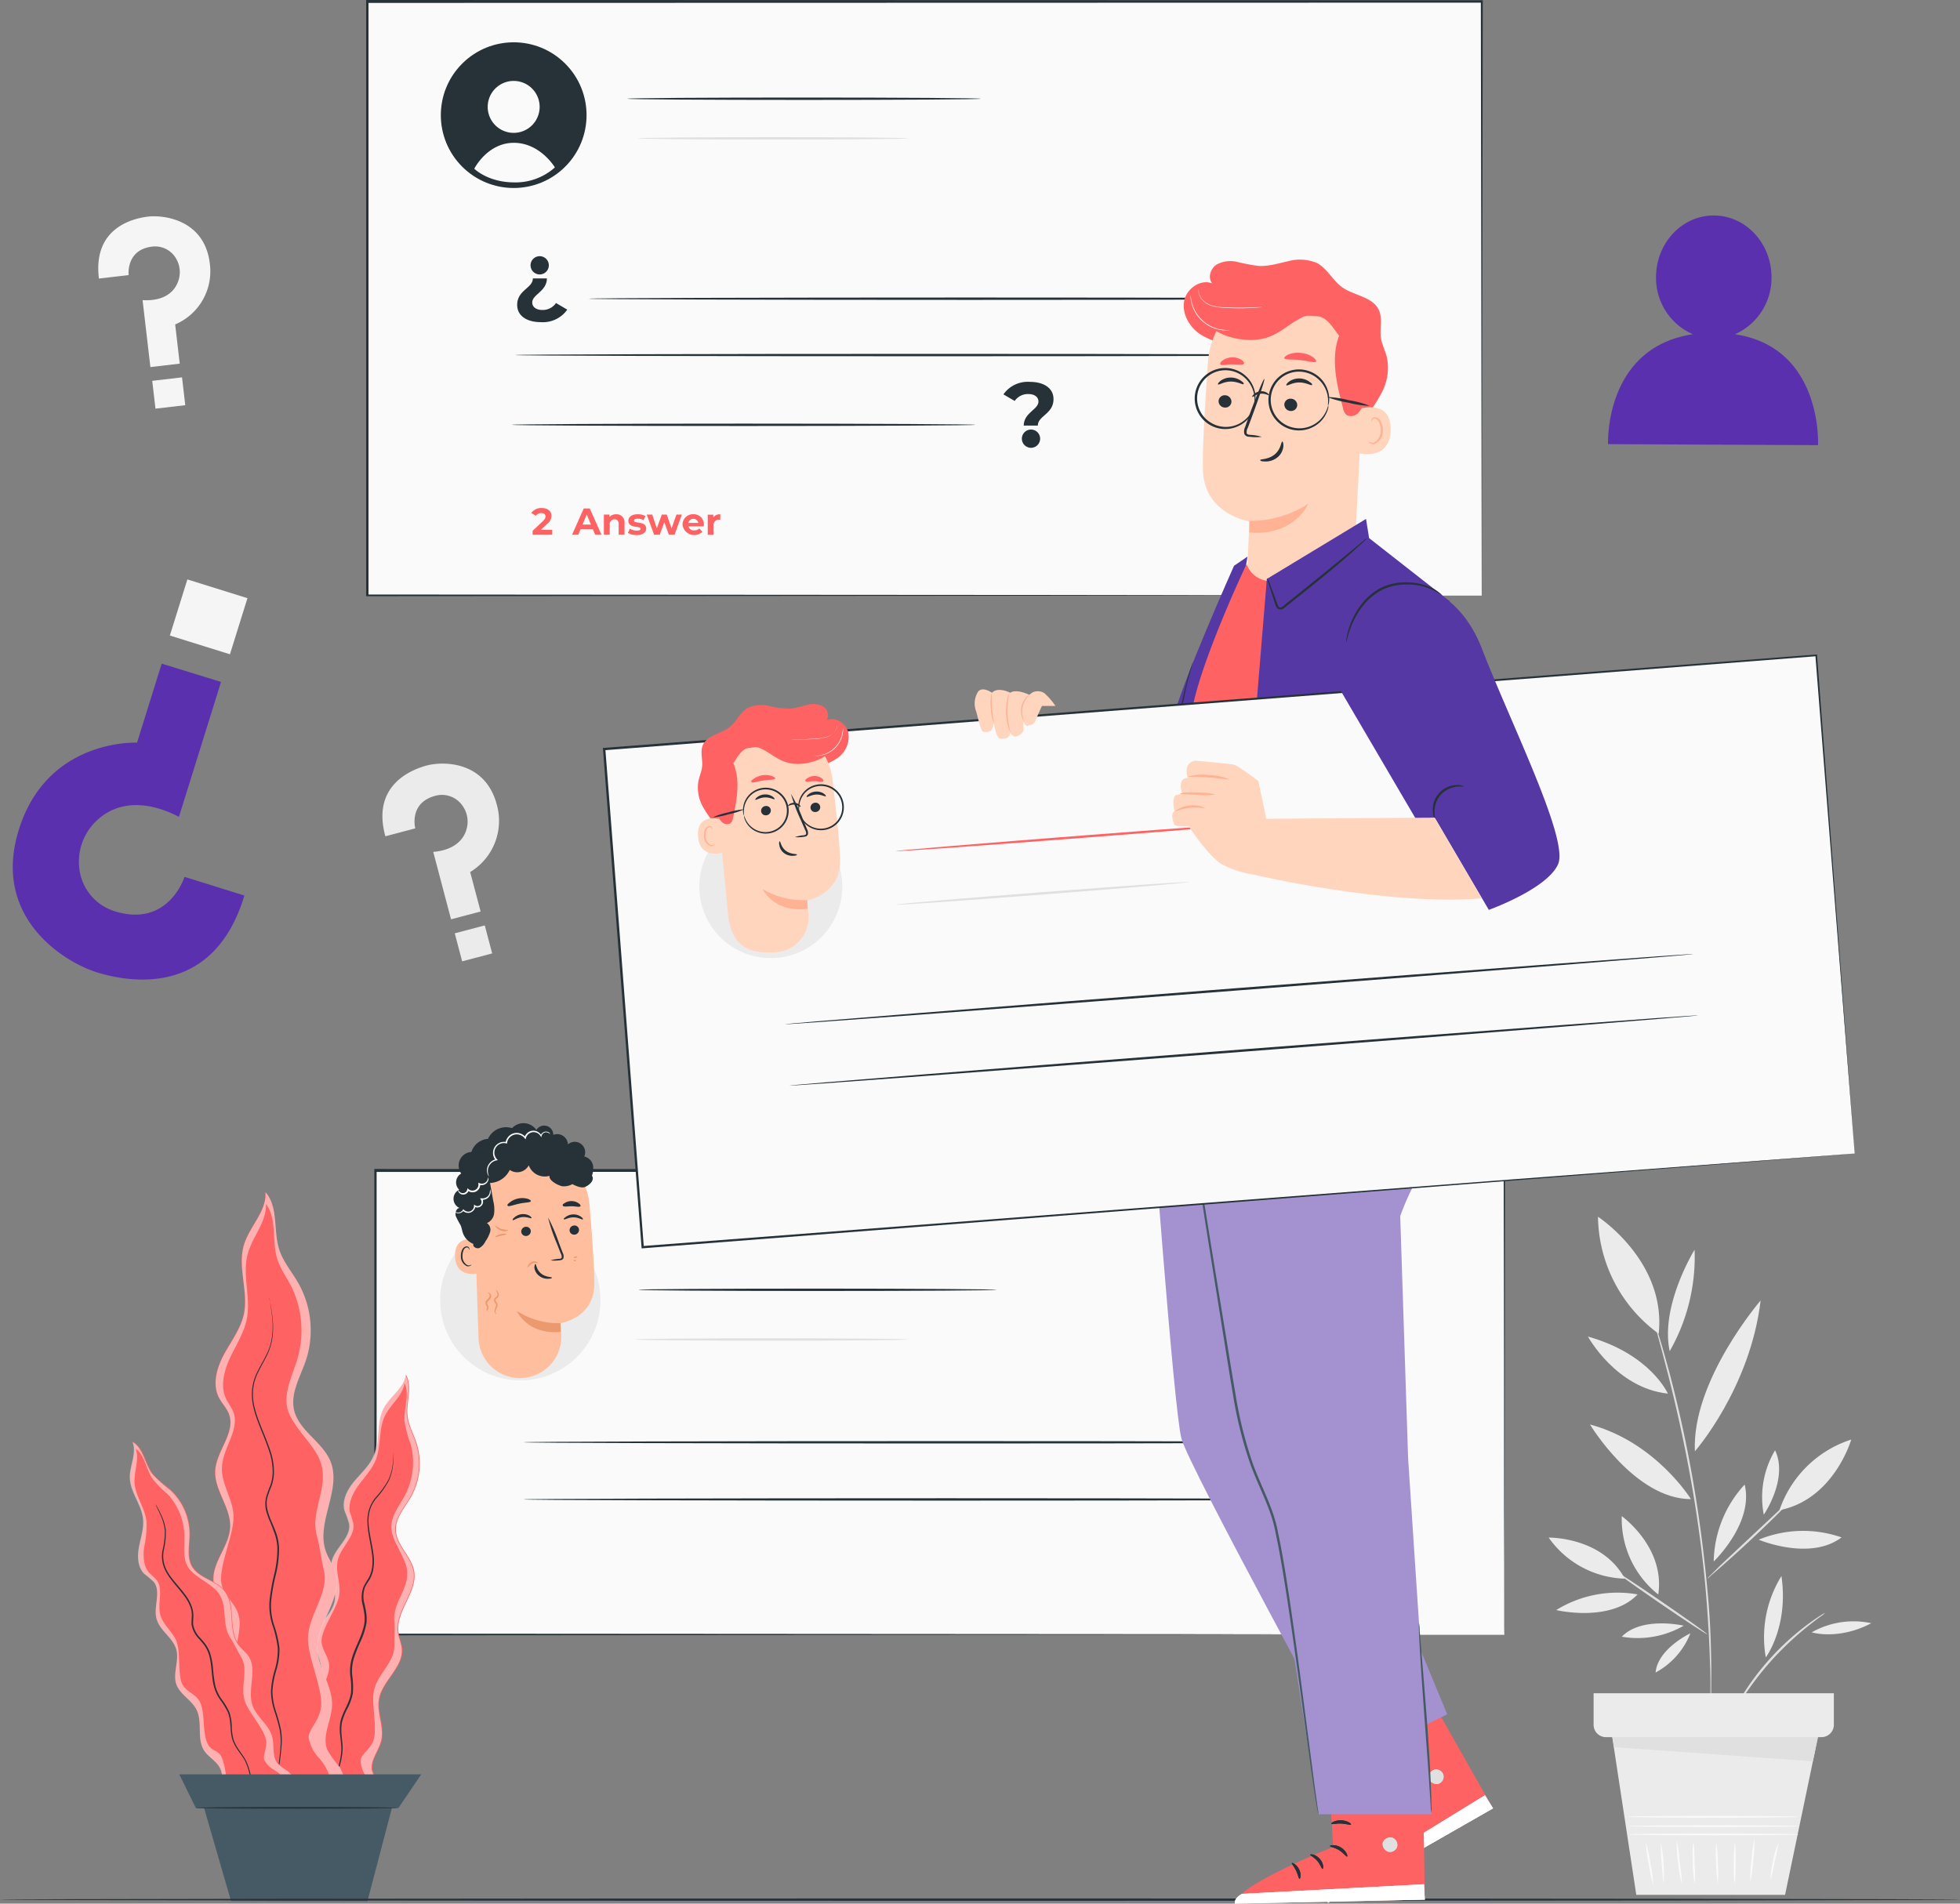 <svg xmlns="http://www.w3.org/2000/svg" width="412.17" height="400.39" viewBox="0 0 412.17 400.39">
  <rect x="0" y="0" width="412.17" height="400.39" fill="#808080" stroke="none"/>
  <g id="My_answer-pana" data-name="My answer-pana" transform="translate(-48.606 -63.443)">
    <g id="freepik--background-complete--inject-137" transform="translate(51.294 108.765)">
      <path id="Path_338" data-name="Path 338" d="M550.842,514.773a24.49,24.49,0,0,1,6.509-16.176C559.319,506.719,550.842,514.773,550.842,514.773Z" transform="translate(-193.153 -231.676)" fill="#ebebeb"/>
      <path id="Path_339" data-name="Path 339" d="M564.021,514.03a24.5,24.5,0,0,1,17.424-.48C574.792,518.59,564.021,514.03,564.021,514.03Z" transform="translate(-196.875 -235.513)" fill="#ebebeb"/>
      <path id="Path_340" data-name="Path 340" d="M565.381,502.1a19.305,19.305,0,0,1,2.371-13.546C570.6,494.5,565.381,502.1,565.381,502.1Z" transform="translate(-197.16 -228.838)" fill="#ebebeb"/>
      <path id="Path_341" data-name="Path 341" d="M514.585,480.99c13.815,3.686,21.226,15.7,21.226,15.7C524,496.686,514.585,480.99,514.585,480.99Z" transform="translate(-182.912 -226.703)" fill="#ebebeb"/>
      <path id="Path_342" data-name="Path 342" d="M545.32,476.387c-.72-14.89,13.824-31.747,13.824-31.747-2.2,18.49-13.843,31.747-13.843,31.747" transform="translate(-191.586 -216.436)" fill="#ebebeb"/>
      <path id="Path_343" data-name="Path 343" d="M543.033,429.775a39.937,39.937,0,0,1-5.232,21.331C535.747,441.526,543.033,429.775,543.033,429.775Z" transform="translate(-189.366 -212.237)" fill="#ebebeb"/>
      <path id="Path_344" data-name="Path 344" d="M530.793,467.222c-10.887-1.171-16.81-12-16.81-12C527.154,458.909,530.793,467.222,530.793,467.222Z" transform="translate(-182.742 -219.425)" fill="#ebebeb"/>
      <path id="Path_345" data-name="Path 345" d="M504.684,533.948a24.47,24.47,0,0,1,17.117-3.293C516.051,536.664,504.684,533.948,504.684,533.948Z" transform="translate(-180.115 -240.627)" fill="#ebebeb"/>
      <path id="Path_346" data-name="Path 346" d="M541.126,542.2a16.031,16.031,0,0,1-7.315,8.246C534.271,545.425,541.126,542.2,541.126,542.2Z" transform="translate(-188.342 -243.992)" fill="#ebebeb"/>
      <path id="Path_347" data-name="Path 347" d="M536.928,539.776a19.325,19.325,0,0,1-13.018,2.314C528.144,537.732,536.928,539.776,536.928,539.776Z" transform="translate(-185.546 -243.172)" fill="#ebebeb"/>
      <path id="Path_348" data-name="Path 348" d="M545.19,534.682a.614.614,0,0,1,0-.23V527.4c0-1.536,0-3.293-.106-5.232-.1-3.84-.365-8.467-.768-13.574s-1.056-10.695-1.92-16.541c-1.718-11.693-4.07-22.147-5.962-29.655-.96-3.754-1.757-6.787-2.342-8.87-.269-1.018-.49-1.824-.653-2.41-.058-.259-.115-.461-.154-.634a.968.968,0,0,1,0-.221.7.7,0,0,1,.086.211c.058.163.125.365.2.614l.739,2.381c.643,2.074,1.5,5.088,2.5,8.842a273.7,273.7,0,0,1,5.962,29.674c.854,5.856,1.459,11.463,1.92,16.57s.615,9.734.662,13.6c.058,1.92,0,3.7,0,5.242s0,2.88-.058,3.946-.067,1.92-.086,2.5v.653A.691.691,0,0,1,545.19,534.682Z" transform="translate(-188.192 -218.023)" fill="#e0e0e0"/>
      <path id="Path_349" data-name="Path 349" d="M521.956,523.976c.077-.115,4.483,2.774,9.83,6.442s9.6,6.72,9.552,6.845-4.474-2.774-9.83-6.442S521.88,524.091,521.956,523.976Z" transform="translate(-184.994 -238.844)" fill="#e0e0e0"/>
      <path id="Path_350" data-name="Path 350" d="M548.969,519.321a4.342,4.342,0,0,1,.682-.739l1.92-1.92c1.757-1.661,4.032-3.782,6.538-6.144l6.547-6.134,1.987-1.862c.47-.432.739-.662.768-.634a4.2,4.2,0,0,1-.634.768c-.432.48-1.075,1.152-1.92,1.978-1.613,1.642-3.888,3.84-6.451,6.25s-4.915,4.512-6.643,6.029c-.864.758-1.565,1.363-2.064,1.776a3.419,3.419,0,0,1-.73.634Z" transform="translate(-192.624 -232.605)" fill="#e0e0e0"/>
      <path id="Path_351" data-name="Path 351" d="M502.477,514.143s11.251-.211,16.013,8.64A20.266,20.266,0,0,1,502.477,514.143Z" transform="translate(-179.492 -236.067)" fill="#ebebeb"/>
      <path id="Path_352" data-name="Path 352" d="M523.893,507.855s9.158,6.528,7.68,16.483A20.266,20.266,0,0,1,523.893,507.855Z" transform="translate(-185.539 -234.291)" fill="#ebebeb"/>
      <path id="Path_353" data-name="Path 353" d="M585.209,485.405s-3.619,12.6-15.1,14.861a23.578,23.578,0,0,1,15.1-14.861Z" transform="translate(-198.595 -227.95)" fill="#ebebeb"/>
      <path id="Path_354" data-name="Path 354" d="M516.926,420.1s14.4,9.36,12.768,24.6A30.893,30.893,0,0,1,516.926,420.1Z" transform="translate(-183.573 -209.505)" fill="#ebebeb"/>
      <path id="Path_355" data-name="Path 355" d="M575.616,536.232a6.076,6.076,0,0,1-.96.749c-.624.442-1.507,1.114-2.573,1.968a64.524,64.524,0,0,0-7.776,7.3,65.289,65.289,0,0,0-6.432,8.515c-.73,1.161-1.3,2.1-1.68,2.774a5.962,5.962,0,0,1-.643,1.008,5.63,5.63,0,0,1,.48-1.1c.326-.691.854-1.67,1.555-2.88a55.207,55.207,0,0,1,6.355-8.64,55.875,55.875,0,0,1,7.93-7.248c1.1-.816,2.026-1.45,2.678-1.853A5.648,5.648,0,0,1,575.616,536.232Z" transform="translate(-194.483 -242.307)" fill="#e0e0e0"/>
      <path id="Path_356" data-name="Path 356" d="M565.962,542.526a24.461,24.461,0,0,1,3.293-17.117C570.8,536.084,565.962,542.526,565.962,542.526Z" transform="translate(-197.319 -239.249)" fill="#ebebeb"/>
      <path id="Path_357" data-name="Path 357" d="M579.567,541.006a17.809,17.809,0,0,1,12.528-1.92C585.145,542.743,579.567,541.006,579.567,541.006Z" transform="translate(-201.266 -243)" fill="#ebebeb"/>
      <path id="Path_358" data-name="Path 358" d="M520.646,569.533l5.386,35.4h31.287l7.267-34.877Z" transform="translate(-184.624 -251.712)" fill="#ebebeb"/>
      <path id="Path_359" data-name="Path 359" d="M561.681,601.076c0,.106-8.016.192-17.9.192s-17.914-.086-17.914-.192,8.016-.182,17.914-.182S561.681,600.98,561.681,601.076Z" transform="translate(-186.097 -260.57)" fill="#fafafa"/>
      <path id="Path_360" data-name="Path 360" d="M561.751,598.654c0,.106-8.064.182-18.019.182s-18.029-.077-18.029-.182,8.064-.182,18.029-.182S561.751,598.558,561.751,598.654Z" transform="translate(-186.052 -259.886)" fill="#fafafa"/>
      <path id="Path_361" data-name="Path 361" d="M561.667,595.911c0,.106-8.074.182-18.029.182s-18.029-.077-18.029-.182,8.074-.182,18.029-.182S561.667,595.815,561.667,595.911Z" transform="translate(-186.026 -259.112)" fill="#fafafa"/>
      <path id="Path_362" data-name="Path 362" d="M532.543,612.518a29.135,29.135,0,0,1-.96-4.454,27.161,27.161,0,0,1-.6-4.522,29.131,29.131,0,0,1,.96,4.454,28.452,28.452,0,0,1,.6,4.522Z" transform="translate(-187.545 -261.319)" fill="#fafafa"/>
      <path id="Path_363" data-name="Path 363" d="M535.891,612.1q-.489-4.338-.6-8.707a20.826,20.826,0,0,1,.576,4.33A21.385,21.385,0,0,1,535.891,612.1Z" transform="translate(-188.762 -261.277)" fill="#fafafa"/>
      <path id="Path_364" data-name="Path 364" d="M541.1,611.993a22,22,0,0,1-.816-4.464,22.546,22.546,0,0,1-.24-4.522,37.366,37.366,0,0,1,.6,4.483A38.72,38.72,0,0,1,541.1,611.993Z" transform="translate(-190.097 -261.167)" fill="#fafafa"/>
      <path id="Path_365" data-name="Path 365" d="M545.135,612.209a21.759,21.759,0,0,1-.442-4.531,22.79,22.79,0,0,1,.144-4.55,39.388,39.388,0,0,1,.23,4.541,42.054,42.054,0,0,1,.067,4.541Z" transform="translate(-191.401 -261.201)" fill="#fafafa"/>
      <path id="Path_366" data-name="Path 366" d="M551.879,612.14a25.227,25.227,0,0,1-.336-4.3,26.5,26.5,0,0,1,0-4.31,25.22,25.22,0,0,1,.336,4.3A26.55,26.55,0,0,1,551.879,612.14Z" transform="translate(-193.326 -261.315)" fill="#fafafa"/>
      <path id="Path_367" data-name="Path 367" d="M556.883,612.285a26.125,26.125,0,0,1-.154-4.445,27.618,27.618,0,0,1,.221-4.445,26.119,26.119,0,0,1,.154,4.445A29.006,29.006,0,0,1,556.883,612.285Z" transform="translate(-194.806 -261.277)" fill="#fafafa"/>
      <path id="Path_368" data-name="Path 368" d="M561.555,611.482a28.185,28.185,0,0,1,.259-4.646,30.425,30.425,0,0,1,.634-4.618,29.043,29.043,0,0,1-.269,4.656,29.763,29.763,0,0,1-.624,4.608Z" transform="translate(-196.176 -260.944)" fill="#fafafa"/>
      <path id="Path_369" data-name="Path 369" d="M567.486,611.418a15.862,15.862,0,0,1,.528-3.955,15.235,15.235,0,0,1,1.162-3.84,37.572,37.572,0,0,1-.806,3.888,36.047,36.047,0,0,1-.883,3.907Z" transform="translate(-197.854 -261.341)" fill="#fafafa"/>
      <path id="Path_370" data-name="Path 370" d="M515.642,559.766v6.624a2.6,2.6,0,0,0,2.6,2.611h45.312a2.611,2.611,0,0,0,2.611-2.611v-6.624Z" transform="translate(-183.21 -248.954)" fill="#ebebeb"/>
      <path id="Path_371" data-name="Path 371" d="M521.114,572.637l.374,2.112,41.808,2.976,1.066-5.088Z" transform="translate(-184.756 -252.589)" fill="#e0e0e0"/>
      <path id="Path_372" data-name="Path 372" d="M546.565,151.585a12.95,12.95,0,0,0,7.68-11.971c0-7.152-5.386-12.97-12.086-13.008S530,132.366,529.967,139.5a12.912,12.912,0,0,0,7.738,12.086C519.023,154.4,519.867,174.7,519.867,174.7l44.16.211S565.084,154.388,546.565,151.585Z" transform="translate(-184.402 -126.606)" fill="#5a30af"/>
      <path id="Path_373" data-name="Path 373" d="M101.053,306.743l-12.586-3.926s-3.293,10.56-14.333,7.334a10.666,10.666,0,0,1-7.834-9.6,11.808,11.808,0,0,1,4.08-9.907c3.226-2.88,8.9-4.589,16.915-.451l8.851-28.378-12.48-3.84-5.184,16.618s-18.855-.96-24.855,18.3c-5.76,18.4,9.427,27.84,16.483,30.029C75.556,324.58,94.362,329.015,101.053,306.743Z" transform="translate(-52.352 -163.711)" fill="#5a30af"/>
      <rect id="Rectangle_27" data-name="Rectangle 27" width="13.229" height="12.355" transform="matrix(-0.955, -0.298, 0.298, -0.955, 45.666, 92.29)" fill="#f5f5f5"/>
      <path id="Path_374" data-name="Path 374" d="M161.3,302.557l6.288-1.661s-1.392-5.28,4.08-6.816a5.242,5.242,0,0,1,5.76,1.92,5.76,5.76,0,0,1,.9,5.213c-.6,2.035-2.525,4.253-6.96,4.627l3.744,14.179,6.221-1.642-2.2-8.3a12.567,12.567,0,0,0,5.6-14.17c-2.429-9.206-11.242-9.168-14.775-8.227C167.305,288.416,158.252,291.5,161.3,302.557Z" transform="translate(-82.949 -171.986)" fill="#ebebeb"/>
      <rect id="Rectangle_28" data-name="Rectangle 28" width="6.528" height="6.096" transform="translate(92.944 150.981) rotate(-14.78)" fill="#ebebeb"/>
      <path id="Path_375" data-name="Path 375" d="M77.544,139.941l6.25-.73s-.614-5.242,4.8-5.971a5.088,5.088,0,0,1,5.27,2.659,5.635,5.635,0,0,1,.144,5.107c-.854,1.92-3,3.725-7.286,3.475l1.642,14.074,6.173-.72-.96-8.246a12.134,12.134,0,0,0,7.286-12.787c-1.066-9.13-9.494-10.291-13.008-9.888C85.224,127.231,76.181,128.949,77.544,139.941Z" transform="translate(-59.428 -126.674)" fill="#f5f5f5"/>
      <rect id="Rectangle_29" data-name="Rectangle 29" width="6.307" height="5.894" transform="translate(29.325 34.777) rotate(-6.65)" fill="#f5f5f5"/>
    </g>
    <g id="freepik--post-2--inject-137" transform="translate(127.327 299.684)">
      <rect id="Rectangle_30" data-name="Rectangle 30" width="237.458" height="97.604" transform="translate(0.173 10.001)" fill="#fafafa"/>
      <path id="Path_376" data-name="Path 376" d="M395.945,504.073v-6.806c0-4.445,0-10.992-.048-19.421,0-16.858,0-41.232-.1-71.377l.182.173-237.439.077h0l.25-.25v97.6l-.24-.24,170.315.106,49.364.067h.106l-49.306.067-170.478.115h-.24V406.094h.269l237.439.067h.058v.182c0,30.192-.067,54.605-.1,71.482v24.413C395.983,503.372,395.945,504.073,395.945,504.073Z" transform="translate(-158.314 -396.468)" fill="#263238"/>
      <circle id="Ellipse_15" data-name="Ellipse 15" cx="16.858" cy="16.858" r="16.858" transform="translate(13.843 20.369)" fill="#ebebeb"/>
      <path id="Path_377" data-name="Path 377" d="M311.053,441.41c0,.144-16.848.25-37.632.25s-37.642-.105-37.642-.25,16.848-.25,37.642-.25S311.053,441.3,311.053,441.41Z" transform="translate(-180.195 -406.372)" fill="#263238"/>
      <path id="Path_378" data-name="Path 378" d="M292.117,455.98c0,.144-12.864.25-28.733.25s-28.743-.106-28.743-.25,12.864-.25,28.743-.25S292.117,455.846,292.117,455.98Z" transform="translate(-179.873 -410.488)" fill="#e0e0e0"/>
      <path id="Path_379" data-name="Path 379" d="M380.005,486.11c0,.144-39.85.25-88.993.25s-89-.106-89-.25,39.84-.25,89-.25S380.005,485.975,380.005,486.11Z" transform="translate(-170.656 -418.998)" fill="#263238"/>
      <path id="Path_380" data-name="Path 380" d="M380.005,502.86c0,.144-39.85.25-88.993.25s-89-.106-89-.25,39.84-.25,89-.25S380.005,502.726,380.005,502.86Z" transform="translate(-170.656 -423.729)" fill="#263238"/>
      <path id="Path_381" data-name="Path 381" d="M187.626,414.066c-.653-7.315,3.053-13.8,10.378-14.247h.682a13.123,13.123,0,0,1,13.133,12.019c.538,6.346,1.046,13.354,1.018,16.762-.067,7.046-7.114,8.17-7.114,8.17l.154,2.256a8.707,8.707,0,0,1-8.947,9.274h0a8.707,8.707,0,0,1-8.448-8.419Z" transform="translate(-166.573 -394.695)" fill="#ffbe9d"/>
      <path id="Path_382" data-name="Path 382" d="M209.267,450.289a16.32,16.32,0,0,1-9.2-2.573s2.189,5.059,9.226,4.4Z" transform="translate(-170.108 -408.224)" fill="#eb996e"/>
      <path id="Path_383" data-name="Path 383" d="M217.52,423.568a1.018,1.018,0,0,1-.96,1.018.96.96,0,0,1-1.037-.9,1.018,1.018,0,0,1,.96-1.027.96.96,0,0,1,1.037.912Z" transform="translate(-174.473 -401.145)" fill="#263238"/>
      <path id="Path_384" data-name="Path 384" d="M217.841,420.453c-.125.134-.883-.422-1.968-.422s-1.872.557-2,.422.077-.3.422-.547a2.755,2.755,0,0,1,1.594-.5,2.65,2.65,0,0,1,1.565.5C217.841,420.165,217.908,420.4,217.841,420.453Z" transform="translate(-173.997 -400.228)" fill="#263238"/>
      <path id="Path_385" data-name="Path 385" d="M203.374,423.946a1.018,1.018,0,0,1-.96,1.027.96.96,0,0,1-1.046-.912,1.018,1.018,0,0,1,.96-1.018.96.96,0,0,1,1.046.9Z" transform="translate(-170.475 -401.254)" fill="#263238"/>
      <path id="Path_386" data-name="Path 386" d="M202.816,420.168c-.106.144-.96-.336-2.006-.211s-1.8.749-1.92.634,0-.3.346-.586a2.822,2.822,0,0,1,1.536-.672,2.717,2.717,0,0,1,1.613.326C202.729,419.88,202.873,420.1,202.816,420.168Z" transform="translate(-169.763 -400.203)" fill="#263238"/>
      <path id="Path_387" data-name="Path 387" d="M209.75,429.34a7.5,7.5,0,0,1,1.757-.326c.278,0,.538-.086.586-.269a1.4,1.4,0,0,0-.182-.826c-.269-.662-.538-1.363-.826-2.1a36.22,36.22,0,0,1-1.862-5.5,36,36,0,0,1,2.294,5.347c.278.73.547,1.44.8,2.112a1.584,1.584,0,0,1,.144,1.085.72.72,0,0,1-.451.4,1.845,1.845,0,0,1-.47.067,7.114,7.114,0,0,1-1.786.01Z" transform="translate(-172.693 -400.485)" fill="#263238"/>
      <path id="Path_388" data-name="Path 388" d="M205.438,433.949c.173,0,.182,1.171,1.19,2s2.256.7,2.266.864-.278.23-.806.24a2.88,2.88,0,0,1-1.92-.653,2.592,2.592,0,0,1-.96-1.67C205.227,434.237,205.352,433.949,205.438,433.949Z" transform="translate(-171.56 -404.336)" fill="#263238"/>
      <path id="Path_389" data-name="Path 389" d="M202.24,415.274c-.077.307-1.171.259-2.419.528s-2.246.691-2.438.451.067-.413.461-.739a4.148,4.148,0,0,1,1.766-.8,4.215,4.215,0,0,1,1.92.058C202.019,414.929,202.278,415.13,202.24,415.274Z" transform="translate(-169.331 -398.88)" fill="#263238"/>
      <path id="Path_390" data-name="Path 390" d="M217.237,416.593c-.192.24-.96,0-1.834,0s-1.661.173-1.834-.086,0-.365.374-.6a2.535,2.535,0,0,1,1.488-.4,2.592,2.592,0,0,1,1.469.49C217.218,416.219,217.324,416.468,217.237,416.593Z" transform="translate(-173.902 -399.123)" fill="#263238"/>
      <path id="Path_391" data-name="Path 391" d="M193.724,422.684c-.086,0,.317.749,1.219,1.046a1.661,1.661,0,0,0,1.594-.1,11.754,11.754,0,0,1-1.488-.23,9.339,9.339,0,0,1-1.325-.72Z" transform="translate(-168.313 -401.154)" fill="#eb996e"/>
      <path id="Path_392" data-name="Path 392" d="M193.728,425.748c0,.086.566-.086,1.21-.24s1.19-.25,1.19-.346-.586-.154-1.267,0S193.689,425.661,193.728,425.748Z" transform="translate(-168.316 -401.827)" fill="#eb996e"/>
      <path id="Path_393" data-name="Path 393" d="M216.741,431.966c0,.077.211.106.422.058s.365-.154.346-.23-.2-.1-.413-.048S216.741,431.9,216.741,431.966Z" transform="translate(-174.817 -403.706)" fill="#eb996e"/>
      <path id="Path_394" data-name="Path 394" d="M216.741,432.852c0,.077.077.154.211.182s.24,0,.259-.1-.077-.163-.211-.182S216.741,432.766,216.741,432.852Z" transform="translate(-174.817 -403.997)" fill="#eb996e"/>
      <path id="Path_395" data-name="Path 395" d="M203.183,434.449a1.215,1.215,0,0,0,.326-.25,3.235,3.235,0,0,1,.682-.566,1.229,1.229,0,0,1,.806-.144c.211,0,.326.134.365.1s0-.2-.288-.326a1.2,1.2,0,0,0-1.046.067,2.093,2.093,0,0,0-.71.73C203.192,434.267,203.144,434.42,203.183,434.449Z" transform="translate(-170.984 -404.115)" fill="#eb996e"/>
      <path id="Path_396" data-name="Path 396" d="M193.9,446.6a1.112,1.112,0,0,1-.134-.173.758.758,0,0,1-.058-.528c.058-.23.23-.48.355-.845a1.018,1.018,0,0,0,0-.634,2.515,2.515,0,0,0-.336-.528.269.269,0,0,1,0-.346,4.625,4.625,0,0,1,.374-.355.826.826,0,0,0,.269-.518.96.96,0,0,0-.067-.48,1.545,1.545,0,0,0-.384-.538c-.115-.106-.182-.144-.2-.134a5.641,5.641,0,0,1,.355.749.643.643,0,0,1-.182.691,2.824,2.824,0,0,0-.432.384.624.624,0,0,0,0,.739,3.149,3.149,0,0,1,.307.451.739.739,0,0,1,0,.432,6.723,6.723,0,0,0-.278.883.749.749,0,0,0,.192.662C193.809,446.629,193.9,446.619,193.9,446.6Z" transform="translate(-168.205 -406.474)" fill="#eb996e"/>
      <path id="Path_397" data-name="Path 397" d="M191.414,446.171s-.067,0-.1-.115.067-.144.173-.413a1.267,1.267,0,0,0-.192-.8.566.566,0,0,1,.125-.672,3.157,3.157,0,0,0,.6-.758.787.787,0,0,0-.134-.845.72.72,0,0,0-.5-.259h-.2a.643.643,0,0,1,.509.365.528.528,0,0,1,0,.557,4.376,4.376,0,0,1-.566.672.96.96,0,0,0-.25.5.874.874,0,0,0,.1.518c.144.269.269.461.25.614a2.044,2.044,0,0,1-.086.259.307.307,0,0,0,0,.278C191.308,446.267,191.443,446.19,191.414,446.171Z" transform="translate(-167.51 -406.697)" fill="#eb996e"/>
      <path id="Path_398" data-name="Path 398" d="M186.643,426.855c-.125-.048-4.8-1.411-4.675,3.4s4.973,3.658,4.973,3.514S186.643,426.855,186.643,426.855Z" transform="translate(-164.995 -402.271)" fill="#ffbe9d"/>
      <path id="Path_399" data-name="Path 399" d="M185.887,432.607a1.362,1.362,0,0,1-.221.125.788.788,0,0,1-.624,0,2.045,2.045,0,0,1-1.027-1.824,2.726,2.726,0,0,1,.192-1.21.96.96,0,0,1,.6-.672.432.432,0,0,1,.509.211c.067.134,0,.23.067.24s.1-.086.048-.278a.5.5,0,0,0-.192-.3.653.653,0,0,0-.47-.106,1.19,1.19,0,0,0-.854.778,2.938,2.938,0,0,0-.24,1.354,2.179,2.179,0,0,0,1.3,2.035.96.96,0,0,0,.768-.154C185.887,432.722,185.906,432.616,185.887,432.607Z" transform="translate(-165.477 -402.878)" fill="#263238"/>
      <path id="Path_400" data-name="Path 400" d="M210.863,401.6a2.438,2.438,0,0,0-1.853-1.92,2.189,2.189,0,0,0-3.437-2.544,2.246,2.246,0,0,0-3.072-2,1.92,1.92,0,0,0-3.562-1.027,3.274,3.274,0,0,0-5.107-.394,4.186,4.186,0,0,0-5.069,2.256,3.965,3.965,0,0,0-3.485,2.746,2.88,2.88,0,0,0-2.141,4.55,2.15,2.15,0,0,0-.432,3.4,2.122,2.122,0,0,0,.067,3.84c-.71.1-.96,1.037-.778,1.718a20.958,20.958,0,0,0,1.018,1.92c.23.538.3,1.133.5,1.69a3.84,3.84,0,0,0,2.275,2.266l-.115.01c-.125.614.739,1.037,1.315.8a3.178,3.178,0,0,0,1.248-1.382,6.862,6.862,0,0,0,.96-1.92,1.661,1.661,0,0,0-.662-1.92,2.525,2.525,0,0,0,1.517-1.987,7.277,7.277,0,0,0-.163-2.611l-.691-3.84a4.8,4.8,0,0,0,4.147-2.746,2.765,2.765,0,0,0,4-.96,3.581,3.581,0,0,0,4.368,2.2c-.182.96,1.6,1.92,2.592,2.179a3.562,3.562,0,0,0,2.208-.432s1.69.96,2.611.614,2.15-1.43,1.507-2.39a4.4,4.4,0,0,0,.23-2.112Z" transform="translate(-164.869 -392.678)" fill="#263238"/>
      <path id="Path_401" data-name="Path 401" d="M182.819,411.077a1.183,1.183,0,0,0,.48.624.94.94,0,0,0,1.459-.576l.058-.288.221.192a1.258,1.258,0,0,0,2.074-1.075v-.288l.269.115a1.258,1.258,0,0,0,1.565-.538,3.5,3.5,0,0,0,.24-.7,1.02,1.02,0,0,1-.067.8,1.4,1.4,0,0,1-.643.682,1.517,1.517,0,0,1-1.219.067l.221-.173a1.584,1.584,0,0,1-.96,1.651,1.613,1.613,0,0,1-1.69-.278l.278-.1a1.257,1.257,0,0,1-.96.96,1.133,1.133,0,0,1-.96-.25C182.732,411.49,182.8,411.077,182.819,411.077Z" transform="translate(-165.231 -397.159)" fill="#fafafa"/>
      <path id="Path_402" data-name="Path 402" d="M181.834,416.732a1.306,1.306,0,0,0,.518.2,1.162,1.162,0,0,0,1.21-.518l.1-.173.134.144a1.286,1.286,0,0,0,1.229.346,1.258,1.258,0,0,0,.893-1.133v-.317l.269.173a.672.672,0,0,0,.221.106.883.883,0,0,0,.96-.336.96.96,0,0,0,0-.96l-.182-.3h.336a1.546,1.546,0,0,0,1.114-.278,1.508,1.508,0,0,0,.538-.73,3.456,3.456,0,0,0,.115-.845,1.142,1.142,0,0,1,.077.893,1.68,1.68,0,0,1-.566.9,1.757,1.757,0,0,1-1.315.374l.154-.24a1.21,1.21,0,0,1-1.382,1.8,1.373,1.373,0,0,1-.317-.144l.278-.144a1.584,1.584,0,0,1-1.181,1.44,1.546,1.546,0,0,1-1.517-.48h.23a1.219,1.219,0,0,1-.787.557,1.334,1.334,0,0,1-.71,0C181.92,416.953,181.815,416.742,181.834,416.732Z" transform="translate(-164.957 -398.168)" fill="#fafafa"/>
      <path id="Path_403" data-name="Path 403" d="M204.634,395.582a1.774,1.774,0,0,0-.547-.307.96.96,0,0,0-.7,0,1.066,1.066,0,0,0-.586.7l-.058.278-.154-.25a1.747,1.747,0,0,0-1.478-.826,1.709,1.709,0,0,0-1.594,1.21l-.086.317-.2-.259a2.15,2.15,0,0,0-1.67-.8,2.074,2.074,0,0,0-1.709.96,2.121,2.121,0,0,0-.3.787v.192l-.182-.048a2.013,2.013,0,0,0-1.949,3.331l.182.2-.259.048a2.285,2.285,0,0,0-1.843,2.237,3.312,3.312,0,0,0,.259,1.171.844.844,0,0,1-.192-.269,2.161,2.161,0,0,1-.25-.883,2.3,2.3,0,0,1,.365-1.411,2.457,2.457,0,0,1,1.584-1.085l-.077.24a2.333,2.333,0,0,1,2.246-3.84l-.221.144a2.3,2.3,0,0,1,.355-.96,2.371,2.371,0,0,1,2.006-1.123,2.458,2.458,0,0,1,1.92.96l-.288.058a1.92,1.92,0,0,1,3.59-.413h-.211a1.229,1.229,0,0,1,.739-.806,1.153,1.153,0,0,1,.806,0,.96.96,0,0,1,.413.278C204.614,395.524,204.643,395.582,204.634,395.582Z" transform="translate(-167.635 -393.3)" fill="#fafafa"/>
    </g>
    <g id="freepik--Plant--inject-137" transform="translate(75.888 314.159)">
      <path id="Path_404" data-name="Path 404" d="M138.879,554.563c-2.112-.106-2.736-3.082-1.92-5.04s2.342-3.706,2.362-5.827c0-1.834-1.142-3.494-1.258-5.328-.2-3.3,2.986-5.99,3.13-9.3.106-2.573-1.69-5.03-1.248-7.574.461-2.726,3.3-4.512,3.955-7.21.7-2.88-1.286-5.885-.528-8.736s4.1-4.915,3.629-7.814c-.163-.96-.739-1.8-.96-2.736-.6-2.16.586-4.406,2.006-6.134s3.187-3.264,4.07-5.328c1.354-3.168.413-7.018,2.016-10.07,1.334-2.534,4.3-4.243,4.675-7.095,1.507,2.563,0,5.818.374,8.775.23,1.92,1.219,3.658,1.834,5.491a14.3,14.3,0,0,1-1.123,11.453c-1.286,2.266-3.283,4.406-3.178,7.018.125,3.158,3.283,5.453,3.84,8.563.8,4.445-3.946,8.448-3.283,12.922.163,1.162.691,2.246.8,3.408.336,3.955-4.157,6.72-4.8,10.656-.5,2.88,1.162,5.856.48,8.688-.538,2.189-2.419,4.157-1.92,6.355a15.012,15.012,0,0,0,1.21,2.659,5.069,5.069,0,0,1-.8,5.242,4.387,4.387,0,0,1-5.1,1.046" transform="translate(-100.746 -427.967)" fill="#ff6262"/>
      <g id="Group_12" data-name="Group 12" transform="translate(35.741 38.4)" opacity="0.5">
        <path id="Path_405" data-name="Path 405" d="M152.845,552.355a15.012,15.012,0,0,1-1.21-2.659c-.461-2.2,1.421-4.166,1.92-6.355.682-2.832-.96-5.808-.48-8.688.682-3.907,5.174-6.72,4.8-10.656-.106-1.162-.634-2.247-.8-3.408-.662-4.474,4.08-8.477,3.283-12.922-.557-3.11-3.715-5.4-3.84-8.563-.106-2.611,1.92-4.752,3.178-7.018a14.3,14.3,0,0,0,1.123-11.453c-.6-1.834-1.6-3.571-1.834-5.491-.336-2.957,1.133-6.211-.374-8.775-.374,2.88-3.341,4.56-4.675,7.094-1.6,3.053-.662,6.9-2.016,10.07-.883,2.064-2.64,3.6-4.07,5.328s-2.6,3.974-2.006,6.134a22.119,22.119,0,0,1,.96,2.736c.47,2.88-2.88,4.982-3.629,7.814s1.229,5.875.528,8.736c-.653,2.7-3.494,4.483-3.955,7.21-.442,2.544,1.354,5,1.248,7.574-.144,3.312-3.331,6-3.13,9.3.115,1.834,1.277,3.494,1.258,5.328,0,2.122-1.574,3.84-2.362,5.827s-.163,4.934,1.92,5.04l8.122,4.08a4.387,4.387,0,0,0,5.1-1.046,5.069,5.069,0,0,0,.941-5.242Z" transform="translate(-136.437 -466.367)" fill="#fff"/>
      </g>
      <path id="Path_406" data-name="Path 406" d="M150.661,551.136a5.827,5.827,0,0,1-.816-3.13c.221-1.21,2.256-2.266,2.765-4.32.662-2.659-.528-7.363,0-10.042.691-3.648,4.454-6.048,4.3-9.667,0-1.066.106-3.907,0-4.954-.4-4.08,3.178-6.816,2.659-10.867-.365-2.822-3.293-6.144-3.3-9.043,0-2.39,1.718-4.493,2.88-6.662a14.938,14.938,0,0,0,1.248-10.57,25.6,25.6,0,0,1-1.344-4.944c-.192-2.7,1.133-5.76,0-8.054-.394,2.65-2.88,4.416-4.1,6.835-1.421,2.88-.758,6.4-1.987,9.408-.8,1.92-2.294,3.485-3.533,5.165s-2.285,3.84-1.862,5.76a21.762,21.762,0,0,1,.739,2.448c.307,2.64-2.525,4.8-3.245,7.43s.826,5.328.163,8.016c-.624,2.515-3.091,5.943-3.562,8.477-.442,2.371,1.709,3.917,1.536,6.288-.211,3.053-3.274,6.72-3.216,9.782,0,1.68,1.44,2.218,1.373,3.907-.086,1.92-1.718,5.818-2.429,7.68a5.242,5.242,0,0,0,.509,5.222l9.072,4.5C152.524,557.846,152.389,553.881,150.661,551.136Z" transform="translate(-101.267 -428.677)" fill="#ff6262"/>
      <path id="Path_407" data-name="Path 407" d="M158.92,488.041a.962.962,0,0,1,0,.2v.6c0,.518,0,1.286-.086,2.266a11.261,11.261,0,0,1-.826,3.5,18.045,18.045,0,0,1-2.726,3.9,7.239,7.239,0,0,0-1.3,2.362,8.083,8.083,0,0,0-.326,2.88c.1,2.045.73,4.186,1.027,6.509a10.185,10.185,0,0,1-.115,3.61,7.422,7.422,0,0,1-.71,1.747,17.542,17.542,0,0,0-.96,1.594,5.952,5.952,0,0,0-.058,3.686c.134.634.278,1.286.355,1.92a8.026,8.026,0,0,1,0,2.035,15.793,15.793,0,0,1-1.258,3.84,32.184,32.184,0,0,0-1.4,3.562,9.139,9.139,0,0,0-.307,3.629,16.769,16.769,0,0,1,.125,3.6,11.058,11.058,0,0,1-1.142,3.235,12.748,12.748,0,0,0-1.152,2.947c-.384,2.006.192,3.926.144,5.7a15.138,15.138,0,0,1-1.037,4.646,17.117,17.117,0,0,0-.893,3.446,5.146,5.146,0,0,0,.23,2.218c.182.47.326.71.307.72a4,4,0,0,1-.374-.7,4.8,4.8,0,0,1-.3-2.246,15.362,15.362,0,0,1,.835-3.495,15.7,15.7,0,0,0,.96-4.589c0-.864-.125-1.776-.221-2.736a10.013,10.013,0,0,1,0-3.024c.384-2.1,1.92-3.907,2.246-6.173a15.706,15.706,0,0,0-.144-3.523,9.6,9.6,0,0,1,.326-3.754c.691-2.467,2.2-4.723,2.63-7.335a7.37,7.37,0,0,0,0-1.92,19.376,19.376,0,0,0-.346-1.92,6.221,6.221,0,0,1,.2-3.926,17.453,17.453,0,0,1,.96-1.632,6.664,6.664,0,0,0,.682-1.651,9.686,9.686,0,0,0,.115-3.485c-.278-2.285-.9-4.435-.96-6.538a8.429,8.429,0,0,1,.365-3,7.68,7.68,0,0,1,1.363-2.438,18.623,18.623,0,0,0,2.746-3.84,11.405,11.405,0,0,0,.864-3.427c.106-.96.134-1.747.163-2.256v-.6A.815.815,0,0,1,158.92,488.041Z" transform="translate(-103.43 -434.088)" fill="#263238"/>
      <path id="Path_408" data-name="Path 408" d="M118.737,540.484c-2.947.432-4.627-3.523-4.07-6.461s2.227-5.76,1.68-8.707c-.48-2.544-2.554-4.531-3.206-7.037-1.181-4.522,2.5-9.13,1.786-13.747-.566-3.6-3.715-6.509-3.84-10.147-.1-3.907,3.35-7.171,3.523-11.078.173-4.157-3.408-7.8-3.13-11.962s4.33-7.93,2.88-11.818c-.48-1.286-1.507-2.285-2.131-3.514-1.421-2.88-.4-6.278,1.1-9.062s3.514-5.386,4.176-8.487c1.008-4.8-1.354-9.84,0-14.506,1.152-3.84,4.8-7.066,4.531-11.107,2.794,3.13,1.642,8.054,2.88,12.048.835,2.6,2.688,4.733,4.042,7.114a20.208,20.208,0,0,1,1.584,16.167c-1.171,3.5-3.341,7.008-2.486,10.56,1.037,4.339,6.038,6.653,7.68,10.81,2.323,5.942-3.149,12.787-1.018,18.807.547,1.555,1.584,2.88,2.035,4.493,1.555,5.4-3.9,10.493-3.773,16.1.1,4.118,3.206,7.786,3.034,11.9-.134,3.178-2.218,6.413-.96,9.341a21.826,21.826,0,0,0,2.4,3.35,7.181,7.181,0,0,1,.346,7.488,6.221,6.221,0,0,1-6.778,2.88" transform="translate(-93.535 -412.851)" fill="#ff6262"/>
      <g id="Group_13" data-name="Group 13" transform="translate(17.606 0.038)" opacity="0.5">
        <path id="Path_409" data-name="Path 409" d="M137.537,533.6a21.828,21.828,0,0,1-2.4-3.35c-1.248-2.928.835-6.163.96-9.341.173-4.118-2.938-7.786-3.034-11.9-.125-5.606,5.328-10.7,3.773-16.1-.451-1.574-1.488-2.938-2.035-4.493-2.131-6.019,3.341-12.864,1.018-18.807-1.632-4.157-6.634-6.47-7.68-10.81-.854-3.59,1.315-7.094,2.486-10.56a20.208,20.208,0,0,0-1.584-16.167c-1.354-2.381-3.206-4.512-4.042-7.114-1.286-3.994-.134-8.918-2.88-12.048.269,4.042-3.379,7.229-4.531,11.107-1.392,4.666.96,9.744,0,14.506-.662,3.1-2.669,5.7-4.176,8.486s-2.525,6.23-1.1,9.062c.624,1.229,1.651,2.227,2.131,3.514,1.45,3.888-2.611,7.68-2.88,11.818s3.3,7.8,3.13,11.962c-.173,3.907-3.619,7.171-3.523,11.079.1,3.638,3.245,6.547,3.84,10.147.71,4.618-2.966,9.226-1.786,13.747.653,2.506,2.726,4.493,3.206,7.037.547,2.938-1.133,5.76-1.68,8.707s1.027,6.874,4.013,6.422l12.384,3.427a6.221,6.221,0,0,0,6.778-2.88,7.181,7.181,0,0,0-.384-7.45Z" transform="translate(-111.164 -412.904)" fill="#fff"/>
      </g>
      <path id="Path_410" data-name="Path 410" d="M133.791,532.655a8.16,8.16,0,0,1-1.987-4.109c0-1.728,2.506-3.763,2.65-6.72.182-3.84-2.746-10.061-2.784-13.911,0-5.242,4.522-9.6,3.322-14.573-.355-1.459-.96-5.443-1.363-6.874-1.67-5.53,2.534-10.31.71-15.773-1.286-3.84-6.25-7.6-7.056-11.626-.653-3.312,1.152-6.72,2.131-10.022a21.12,21.12,0,0,0-1.114-15.063c-1.075-2.16-2.563-4.08-3.216-6.48-.96-3.677,0-8.333-2.256-11.136.173,3.773-2.88,6.9-3.84,10.56-1.171,4.426.7,9.082-.173,13.575-.576,2.928-2.227,5.453-3.485,8.122s-2.122,5.942-.96,8.525c.48,1.123,1.315,2.016,1.69,3.2,1.142,3.571-2.2,7.306-2.467,11.184s2.611,7.162,2.419,11.059c-.173,3.658-2.65,9.072-2.611,12.73,0,3.4,3.437,4.944,3.84,8.295.538,4.282-2.688,10.243-1.776,14.4.509,2.314,2.6,2.678,2.966,5.04.413,2.717-.787,8.525-1.267,11.3a7.43,7.43,0,0,0,2.227,7.123l13.8,3.754C138.246,541.449,136.921,536.044,133.791,532.655Z" transform="translate(-94.189 -413.845)" fill="#ff6262"/>
      <path id="Path_411" data-name="Path 411" d="M126.065,443.837a33.669,33.669,0,0,1,.71,4.262,15.984,15.984,0,0,1-.182,5.069,13.1,13.1,0,0,1-1.085,2.986c-.5,1.008-1.094,2.035-1.642,3.139a10.214,10.214,0,0,0-1.152,3.658,11.28,11.28,0,0,0,.336,4.128c.7,2.823,2.16,5.616,3.206,8.746a14.006,14.006,0,0,1,.816,5.011,9.676,9.676,0,0,1-.5,2.592,21.344,21.344,0,0,0-.893,2.477c-.422,1.718.23,3.495.96,5.165.355.854.739,1.709,1.027,2.611a11.214,11.214,0,0,1,.48,2.823,23.041,23.041,0,0,1-.682,5.606,42.825,42.825,0,0,0-.96,5.338,13.027,13.027,0,0,0,.566,5.136,23.606,23.606,0,0,1,1.162,4.934,15.282,15.282,0,0,1-.7,4.8,18.738,18.738,0,0,0-.778,4.416,14.4,14.4,0,0,0,.739,4.1,35.919,35.919,0,0,1,1.037,3.773,13.661,13.661,0,0,1,.134,3.562c-.077,1.114-.211,2.17-.336,3.149a22.551,22.551,0,0,0-.269,5.021,6.989,6.989,0,0,0,.96,3c.384.614.653.893.634.912a6.478,6.478,0,0,1-.7-.874,6.884,6.884,0,0,1-1.018-3.024,22.522,22.522,0,0,1,.211-5.069c.115-.96.24-2.026.307-3.139a13.6,13.6,0,0,0-.192-3.495,38.5,38.5,0,0,0-1.056-3.744,14.323,14.323,0,0,1-.768-4.186,18.366,18.366,0,0,1,.768-4.483,14.957,14.957,0,0,0,.672-4.685,23.473,23.473,0,0,0-1.133-4.877,13.162,13.162,0,0,1-.586-5.261,42.6,42.6,0,0,1,.96-5.386,22.55,22.55,0,0,0,.672-5.51,10.4,10.4,0,0,0-.461-2.726c-.288-.883-.653-1.728-.96-2.582a15.984,15.984,0,0,1-.96-2.621,6.115,6.115,0,0,1,0-2.765,22.726,22.726,0,0,1,.9-2.515,9.351,9.351,0,0,0,.49-2.5,13.7,13.7,0,0,0-.8-4.886c-1.018-3.1-2.477-5.9-3.178-8.774a11.885,11.885,0,0,1-.317-4.243,10.483,10.483,0,0,1,1.2-3.734c.557-1.114,1.171-2.131,1.661-3.13a12.163,12.163,0,0,0,1.094-2.88,16.119,16.119,0,0,0,.25-5.011c-.125-1.373-.307-2.438-.413-3.168-.058-.346-.1-.614-.125-.816A.916.916,0,0,0,126.065,443.837Z" transform="translate(-96.745 -421.603)" fill="#263238"/>
      <path id="Path_412" data-name="Path 412" d="M109.954,563.1c-1.69.826-3.456-1.219-3.686-3.082s.211-3.888-.682-5.539c-.778-1.43-2.4-2.218-3.283-3.59-1.574-2.477-.259-5.943-1.584-8.573-1.027-2.045-3.475-3.178-4.243-5.338-.816-2.314.624-4.935,0-7.306-.7-2.525-3.552-4.013-4.186-6.557s1.056-5.587-.566-7.68a25.327,25.327,0,0,0-1.92-1.69c-1.392-1.421-1.459-3.677-1.094-5.635s1.066-3.907.864-5.885c-.317-3.043-2.717-5.635-2.784-8.688-.058-2.554,1.507-5.155.566-7.526,2.275,1.334,2.544,4.5,4.08,6.643.96,1.392,2.525,2.314,3.84,3.475a12.682,12.682,0,0,1,4.07,9.37c0,2.323-.643,4.848.566,6.826,1.459,2.4,4.9,2.813,6.72,4.982,2.544,3.11.6,8.266,3.034,11.453.634.826,1.507,1.44,2.083,2.3,1.92,2.88-.307,7.027.854,10.359.854,2.448,3.427,4.042,4.118,6.538.538,1.92-.086,4.272,1.229,5.76a13.95,13.95,0,0,0,2.083,1.546,4.493,4.493,0,0,1,1.651,4.406,3.907,3.907,0,0,1-3.514,3.014" transform="translate(-86.673 -433.514)" fill="#ff6262"/>
      <g id="Group_14" data-name="Group 14" transform="translate(0 52.56)" opacity="0.5">
        <path id="Path_413" data-name="Path 413" d="M119.874,555.356a13.944,13.944,0,0,1-2.083-1.546c-1.315-1.507-.691-3.84-1.229-5.76-.691-2.5-3.264-4.09-4.118-6.538-1.162-3.331,1.114-7.44-.854-10.358-.576-.864-1.45-1.479-2.083-2.3-2.438-3.187-.49-8.342-3.034-11.453-1.776-2.17-5.213-2.582-6.72-4.982-1.21-1.978-.586-4.5-.566-6.826a12.682,12.682,0,0,0-4.07-9.37,28.67,28.67,0,0,1-3.84-3.475c-1.536-2.141-1.8-5.309-4.08-6.643.96,2.371-.624,4.973-.566,7.526.067,3.053,2.467,5.645,2.784,8.688.2,1.978-.5,3.926-.864,5.885s-.3,4.214,1.094,5.635a25.341,25.341,0,0,1,2.026,1.709c1.622,2.045-.077,5.107.566,7.68s3.485,4.032,4.186,6.557c.653,2.371-.787,4.992,0,7.306.768,2.16,3.216,3.293,4.243,5.338,1.325,2.63,0,6.1,1.584,8.573.883,1.373,2.506,2.16,3.283,3.59.893,1.651.442,3.677.682,5.539s2,3.907,3.686,3.082l8.064-.346a3.907,3.907,0,0,0,3.514-3.014A4.493,4.493,0,0,0,119.874,555.356Z" transform="translate(-86.627 -486.101)" fill="#fff"/>
      </g>
      <path id="Path_414" data-name="Path 414" d="M117.292,555.61a5.137,5.137,0,0,1-1.978-2.054c-.355-1.027.768-2.736.278-4.55-.634-2.342-3.59-5.482-4.349-7.786-1.046-3.12.854-6.614-.835-9.36-.49-.806-1.6-3.072-2.141-3.84-2.074-2.986-.47-6.662-2.621-9.6-1.507-2.045-5.213-3.35-6.47-5.6-1.037-1.862-.6-4.234-.662-6.413a13.286,13.286,0,0,0-3.571-8.8,22.16,22.16,0,0,1-3.178-3.255c-1.315-2.006-1.622-4.982-3.5-6.23.835,2.227-.355,4.685-.23,7.075.154,2.88,2.17,5.3,2.515,8.16a22.358,22.358,0,0,1-.509,5.53c-.23,1.834-.134,3.965,1.066,5.309a21.18,21.18,0,0,1,1.632,1.584c1.373,1.92.1,4.8.691,7.171s2.947,3.782,3.581,6.144.173,5.952.9,8.131c.682,2.026,3.014,2.294,3.907,4.214,1.152,2.467.374,6.653,1.728,8.976.749,1.286,2.074,1.094,2.746,2.438.778,1.555,1.181,5.261,1.43,7.008a4.685,4.685,0,0,0,2.65,3.84l8.986-.422C121.64,560.026,119.8,557.04,117.292,555.61Z" transform="translate(-87.021 -434.111)" fill="#ff6262"/>
      <path id="Path_415" data-name="Path 415" d="M94.2,504.39a1.164,1.164,0,0,1,.1.154c.077.115.163.269.269.451a17.713,17.713,0,0,1,.9,1.8,9.9,9.9,0,0,1,.883,3.082,16.321,16.321,0,0,1-.432,4.2,6.461,6.461,0,0,0,0,2.39,6.98,6.98,0,0,0,.96,2.39c.96,1.546,2.371,2.928,3.61,4.608a8.784,8.784,0,0,1,1.469,2.88,6.038,6.038,0,0,1,.2,1.67,15.912,15.912,0,0,0-.058,1.642,5.28,5.28,0,0,0,1.546,2.88c.374.442.768.883,1.123,1.373a7.173,7.173,0,0,1,.845,1.613,14.487,14.487,0,0,1,.672,3.5,28.8,28.8,0,0,0,.451,3.37,8.284,8.284,0,0,0,1.325,2.947,14.784,14.784,0,0,1,1.651,2.746,9.83,9.83,0,0,1,.509,3.015,11.194,11.194,0,0,0,.384,2.774c.557,1.709,1.834,2.957,2.573,4.358a13.631,13.631,0,0,1,1.19,4.07,14.1,14.1,0,0,0,.8,3.053,4.377,4.377,0,0,0,1.123,1.613c.355.3.566.422.547.432a3.436,3.436,0,0,1-.6-.375,4.33,4.33,0,0,1-1.21-1.613,14.745,14.745,0,0,1-.864-3.072,13.632,13.632,0,0,0-1.162-4c-.72-1.354-2.016-2.582-2.63-4.4s-.192-3.84-.96-5.76a14.811,14.811,0,0,0-1.622-2.669,8.5,8.5,0,0,1-1.382-3.053c-.528-2.227-.326-4.627-1.123-6.835a6.788,6.788,0,0,0-.8-1.526c-.336-.47-.72-.9-1.094-1.344a5.6,5.6,0,0,1-1.632-3.082,16.105,16.105,0,0,1,.058-1.69,5.759,5.759,0,0,0-.144-1.517,8.525,8.525,0,0,0-1.411-2.755c-1.2-1.651-2.611-3.053-3.59-4.637a7.45,7.45,0,0,1-1.018-2.5,6.72,6.72,0,0,1,0-2.486,16.053,16.053,0,0,0,.49-4.147,10.263,10.263,0,0,0-.806-3.043c-.336-.8-.643-1.4-.845-1.814l-.23-.47A1.419,1.419,0,0,1,94.2,504.39Z" transform="translate(-88.766 -438.706)" fill="#263238"/>
      <path id="Path_416" data-name="Path 416" d="M101.146,583.541l3.494,7.1h42.576l4.81-7.1Z" transform="translate(-90.728 -461.063)" fill="#455a64"/>
      <path id="Path_417" data-name="Path 417" d="M107.434,590.029l6.374,22,28.685.019,5.77-21.984Z" transform="translate(-92.504 -462.896)" fill="#455a64"/>
      <path id="Path_418" data-name="Path 418" d="M148.391,593.289c0,.106-9.5.182-21.226.182s-21.216-.077-21.216-.182,9.5-.182,21.216-.182S148.391,593.193,148.391,593.289Z" transform="translate(-92.085 -463.765)" fill="#263238"/>
    </g>
    <g id="freepik--post-1--inject-137" transform="translate(125.599 63.443)">
      <rect id="Rectangle_31" data-name="Rectangle 31" width="234.367" height="124.907" transform="translate(0.23 0.365)" fill="#fafafa"/>
      <path id="Path_419" data-name="Path 419" d="M390.513,188.715c0-1.507-.077-48.077-.192-124.907l.192.192-234.357.058h0l.25-.25V188.715l-.24-.23,168.52.115,48.461.058h.077l-48.4.067-168.683.115h-.23V63.443h.269l234.357.058h.192v.192C390.6,140.638,390.513,187.208,390.513,188.715Z" transform="translate(-155.906 -63.443)" fill="#263238"/>
      <path id="Path_420" data-name="Path 420" d="M306.756,92.284c0,.144-16.637.25-37.152.25s-37.143-.106-37.143-.25,16.627-.25,37.143-.25S306.756,92.15,306.756,92.284Z" transform="translate(-177.529 -71.519)" fill="#263238"/>
      <path id="Path_421" data-name="Path 421" d="M292.368,103.9c0,.134-12.7.25-28.368.25s-28.368-.115-28.368-.25,12.7-.25,28.368-.25S292.368,103.753,292.368,103.9Z" transform="translate(-178.425 -74.799)" fill="#e0e0e0"/>
      <path id="Path_422" data-name="Path 422" d="M350.041,179.5c0-.96-.845-1.565-2.112-1.565a3.341,3.341,0,0,0-2.88,1.45L342.678,178a6.24,6.24,0,0,1,5.549-2.63c2.947,0,4.982,1.315,4.982,3.629,0,3.139-3.293,3.494-3.293,5.568H346.95C346.978,181.817,350.041,181.213,350.041,179.5Zm-3.446,8.2a1.92,1.92,0,1,1,1.882,1.538A1.92,1.92,0,0,1,346.594,187.7Z" transform="translate(-208.66 -95.052)" fill="#263238"/>
      <path id="Path_423" data-name="Path 423" d="M203.345,148.274c0,.96.845,1.574,2.112,1.574a3.341,3.341,0,0,0,2.88-1.459l2.371,1.392a6.259,6.259,0,0,1-5.549,2.63c-2.947,0-4.982-1.315-4.982-3.629,0-3.139,3.293-3.494,3.293-5.568h2.957C206.4,145.96,203.345,146.565,203.345,148.274Zm3.446-8.2a1.92,1.92,0,1,1-1.882-1.538,1.92,1.92,0,0,1,1.882,1.538Z" transform="translate(-168.411 -84.654)" fill="#263238"/>
      <path id="Path_424" data-name="Path 424" d="M381.345,150.9c0,.134-35.866.25-80.1.25s-80.113-.115-80.113-.25,35.856-.25,80.113-.25S381.345,150.754,381.345,150.9Z" transform="translate(-174.329 -88.075)" fill="#263238"/>
      <path id="Path_425" data-name="Path 425" d="M375.257,167.421c0,.144-39.36.25-87.831.25s-87.85-.106-87.85-.25,39.36-.25,87.85-.25S375.257,167.286,375.257,167.421Z" transform="translate(-168.241 -92.742)" fill="#263238"/>
      <path id="Path_426" data-name="Path 426" d="M296.1,187.864c0,.134-21.831.25-48.74.25s-48.74-.115-48.74-.25,21.811-.25,48.74-.25S296.1,187.73,296.1,187.864Z" transform="translate(-167.972 -98.516)" fill="#263238"/>
      <path id="Path_427" data-name="Path 427" d="M208.718,216.943v1.037H204.59v-.826l2.131-2.016c.49-.461.576-.749.576-1.018,0-.432-.3-.691-.883-.691a1.344,1.344,0,0,0-1.142.557l-.96-.6a2.554,2.554,0,0,1,2.189-1.027c1.238,0,2.054.624,2.054,1.632a2.2,2.2,0,0,1-.96,1.747l-1.267,1.2Z" transform="translate(-169.578 -105.506)" fill="#ff6262"/>
      <path id="Path_428" data-name="Path 428" d="M220.627,216.835h-2.573l-.49,1.181h-1.306l2.458-5.53h1.267l2.467,5.53h-1.334Zm-.4-.96-.883-2.122-.874,2.122Z" transform="translate(-172.953 -105.541)" fill="#ff6262"/>
      <path id="Path_429" data-name="Path 429" d="M229.923,216.066v2.429h-1.229v-2.237c0-.691-.317-1.008-.864-1.008a1.01,1.01,0,0,0-1.018,1.142v2.1h-1.229v-4.243h1.171v.5a1.92,1.92,0,0,1,1.411-.566,1.67,1.67,0,0,1,1.757,1.882Z" transform="translate(-175.587 -106.02)" fill="#ff6262"/>
      <path id="Path_430" data-name="Path 430" d="M232.622,218.1l.413-.883a2.88,2.88,0,0,0,1.469.413c.566,0,.787-.154.787-.394,0-.691-2.573,0-2.573-1.68,0-.806.73-1.373,1.968-1.373a3.417,3.417,0,0,1,1.632.374l-.4.874a2.439,2.439,0,0,0-1.229-.317c-.547,0-.787.173-.787.394,0,.73,2.563,0,2.563,1.7,0,.787-.73,1.354-2.006,1.354A3.657,3.657,0,0,1,232.622,218.1Z" transform="translate(-177.575 -106.021)" fill="#ff6262"/>
      <path id="Path_431" data-name="Path 431" d="M245.53,214.279l-1.536,4.243H242.8l-.96-2.64-.96,2.64h-1.19l-1.546-4.243h1.162l.96,2.88,1.046-2.88h1.037l1.018,2.88,1.027-2.88Z" transform="translate(-179.135 -106.048)" fill="#ff6262"/>
      <path id="Path_432" data-name="Path 432" d="M253.091,216.719h-3.216a1.142,1.142,0,0,0,1.219.854,1.421,1.421,0,0,0,1.066-.413l.653.71a2.477,2.477,0,0,1-4.176-1.5,2.17,2.17,0,0,1,2.266-2.189,2.112,2.112,0,0,1,2.218,2.208C253.119,216.479,253.1,216.613,253.091,216.719Zm-3.226-.72h2.093a1.066,1.066,0,0,0-2.093,0Z" transform="translate(-182.098 -106.02)" fill="#ff6262"/>
      <path id="Path_433" data-name="Path 433" d="M258.661,214.184v1.142h-.278a1.046,1.046,0,0,0-1.123,1.181v2.006h-1.238V214.27H257.2v.557a1.709,1.709,0,0,1,1.459-.643Z" transform="translate(-184.184 -106.019)" fill="#ff6262"/>
      <circle id="Ellipse_16" data-name="Ellipse 16" cx="15.322" cy="15.322" r="15.322" transform="translate(9.364 24.219) rotate(-45)" fill="#263238"/>
      <path id="Path_434" data-name="Path 434" d="M202.459,92.627A5.462,5.462,0,1,1,197,87.164,5.462,5.462,0,0,1,202.459,92.627Z" transform="translate(-165.969 -70.144)" fill="#fafafa"/>
      <path id="Path_435" data-name="Path 435" d="M187.6,110.75s2.746-5.443,8.314-5.443,8.64,5.174,8.64,5.174a12.413,12.413,0,0,1-8.64,3.149C190.375,113.582,187.6,110.75,187.6,110.75Z" transform="translate(-164.858 -75.268)" fill="#fafafa"/>
    </g>
    <g id="freepik--Floor--inject-137" transform="translate(48.606 462.739)">
      <path id="Path_436" data-name="Path 436" d="M460.776,620.168c0,.144-92.276.25-206.075.25s-206.094-.106-206.094-.25,92.257-.25,206.094-.25S460.776,620.033,460.776,620.168Z" transform="translate(-48.606 -619.918)" fill="#263238"/>
    </g>
    <g id="freepik--Character--inject-137" transform="translate(175.404 118.062)">
      <path id="Path_437" data-name="Path 437" d="M383.189,267.518s-4.032,21.456-3.485,22.819,6.663,7.277,8.851,6.72a6.452,6.452,0,0,0,1.584-1.277l8.419-2.88-4.186-36.384-6.72,13.834Z" transform="translate(-268.91 -172.596)" fill="#455a64"/>
      <path id="Path_438" data-name="Path 438" d="M393.29,301.2c-.086,0,.374-1.411.586-3.744a46.339,46.339,0,0,0-.144-9.13,53.976,53.976,0,0,0-1.718-8.976c-.634-2.256-1.277-3.571-1.2-3.61a3.969,3.969,0,0,1,.509.893,21.788,21.788,0,0,1,1.027,2.611,45.254,45.254,0,0,1,1.92,9.024,39.14,39.14,0,0,1,0,9.226,16.544,16.544,0,0,1-.566,2.746A4.3,4.3,0,0,1,393.29,301.2Z" transform="translate(-272.06 -178.027)" fill="#263238"/>
      <path id="Path_439" data-name="Path 439" d="M433.213,173.389a32.738,32.738,0,0,0,4.07-6.115,11.021,11.021,0,0,0,.96-7.171c-.336-1.392-1.046-2.7-1.258-4.118-.278-1.92.394-4.08-.451-5.875-1.325-2.8-5.251-2.966-7.766-4.8-1.92-1.411-3.053-3.84-5.184-5.03a9.324,9.324,0,0,0-6.182-.374c-2.054.442-4.128,1.114-6.23.96a41.045,41.045,0,0,1-4.435-.845,6.01,6.01,0,0,0-4.368.614c-1.238.845-1.824,2.736-.874,3.907-2.506-.96-5.434,1.162-5.894,3.773s1.075,5.3,3.254,6.845a15.994,15.994,0,0,0,7.555,2.448c7.517.854,15.495-.509,21.571-4.963" transform="translate(-273.391 -139.562)" fill="#ff6262"/>
      <path id="Path_440" data-name="Path 440" d="M434.95,165.931l-1.92,37.44a11.126,11.126,0,0,1-12.307,10.483h0c-5.952-.614-10.56-1.517-10.243-7.469.144-2.813.422-9.437.413-9.725,0,0-9.533-1.421-9.754-10.9-.106-4.579.461-14.035,1.056-22.57a17.607,17.607,0,0,1,17.52-16.32h.96C430.573,147.413,435.709,156.082,434.95,165.931Z" transform="translate(-274.975 -141.628)" fill="#ffd5bd"/>
      <path id="Path_441" data-name="Path 441" d="M414.75,214.7a22.2,22.2,0,0,0,12.384-3.581s-2.88,6.835-12.375,6.038Z" transform="translate(-278.823 -159.774)" fill="#ffb294"/>
      <path id="Path_442" data-name="Path 442" d="M405.733,180.533a1.354,1.354,0,0,0,1.325,1.354,1.277,1.277,0,0,0,1.382-1.229,1.363,1.363,0,0,0-1.315-1.354,1.286,1.286,0,0,0-1.392,1.229Z" transform="translate(-276.276 -150.786)" fill="#263238"/>
      <path id="Path_443" data-name="Path 443" d="M405.565,175.555c.173.173,1.2-.586,2.659-.6s2.544.72,2.7.538-.1-.394-.566-.73a3.725,3.725,0,0,0-2.16-.653,3.619,3.619,0,0,0-2.112.691C405.632,175.161,405.488,175.478,405.565,175.555Z" transform="translate(-276.223 -149.321)" fill="#263238"/>
      <path id="Path_444" data-name="Path 444" d="M425,181.537a1.373,1.373,0,0,0,1.334,1.354,1.286,1.286,0,0,0,1.382-1.229,1.354,1.354,0,0,0-1.325-1.354A1.286,1.286,0,0,0,425,181.536Z" transform="translate(-281.718 -151.069)" fill="#263238"/>
      <path id="Path_445" data-name="Path 445" d="M425.613,175.822c.173.173,1.19-.586,2.65-.6s2.544.72,2.707.538-.1-.394-.576-.73a3.725,3.725,0,0,0-2.16-.653,3.648,3.648,0,0,0-2.112.691C425.68,175.429,425.488,175.746,425.613,175.822Z" transform="translate(-281.881 -149.397)" fill="#263238"/>
      <path id="Path_446" data-name="Path 446" d="M416.913,186.689a10.253,10.253,0,0,0-2.381-.413c-.374,0-.73-.106-.787-.355a1.853,1.853,0,0,1,.23-1.1c.346-.9.7-1.853,1.075-2.88,1.5-4.042,2.573-7.363,2.41-7.421s-1.507,3.168-3,7.21c-.355.96-.7,1.92-1.027,2.88a2.122,2.122,0,0,0-.173,1.459.96.96,0,0,0,.614.547,2.7,2.7,0,0,0,.634.077A9.043,9.043,0,0,0,416.913,186.689Z" transform="translate(-278.384 -149.435)" fill="#263238"/>
      <path id="Path_447" data-name="Path 447" d="M422.575,192.859c-.24,0-.23,1.565-1.574,2.7s-3.043.96-3.053,1.19.384.3,1.094.317a3.974,3.974,0,0,0,2.554-.9,3.418,3.418,0,0,0,1.21-2.266C422.863,193.243,422.681,192.849,422.575,192.859Z" transform="translate(-279.726 -154.616)" fill="#263238"/>
      <path id="Path_448" data-name="Path 448" d="M425.01,167.989c.154.394,1.613.192,3.331.394s3.11.653,3.331.3c.106-.173-.144-.538-.71-.96a5.472,5.472,0,0,0-2.477-.845,5.549,5.549,0,0,0-2.592.317C425.259,167.49,424.952,167.8,425.01,167.989Z" transform="translate(-281.719 -147.266)" fill="#ff6262"/>
      <path id="Path_449" data-name="Path 449" d="M406.253,169.666c.259.326,1.267,0,2.477,0s2.237.211,2.477-.134c.1-.173-.067-.5-.518-.806a3.581,3.581,0,0,0-3.994.144C406.272,169.157,406.137,169.5,406.253,169.666Z" transform="translate(-276.412 -147.647)" fill="#ff6262"/>
      <path id="Path_450" data-name="Path 450" d="M447.179,183.1c.163-.067,6.518-1.92,6.384,4.522s-6.653,4.973-6.662,4.8S447.179,183.1,447.179,183.1Z" transform="translate(-287.904 -151.774)" fill="#ffd5bd"/>
      <path id="Path_451" data-name="Path 451" d="M449.748,190.83a1.893,1.893,0,0,0,.3.173,1.133,1.133,0,0,0,.854.048,2.794,2.794,0,0,0,1.354-2.477,3.706,3.706,0,0,0-.288-1.622,1.306,1.306,0,0,0-.835-.893.576.576,0,0,0-.672.3c-.1.173-.058.307-.086.317s-.144-.115-.086-.384a.768.768,0,0,1,.269-.384.874.874,0,0,1,.634-.154,1.6,1.6,0,0,1,1.162,1.037,3.839,3.839,0,0,1,.355,1.814,2.937,2.937,0,0,1-1.718,2.765,1.258,1.258,0,0,1-1.037-.2C449.758,190.993,449.729,190.839,449.748,190.83Z" transform="translate(-288.707 -152.606)" fill="#ffb294"/>
      <path id="Path_452" data-name="Path 452" d="M402.375,153.785c.643,2.534,6.038,4.5,10.358,4.061,3.974-.4,5.76-2.515,8.582-4.118,1.766-1.018,1.766-1.018,4.282-.8,2.045.182,3.264,2.467,4.531,4.08-1.8,4.8-.5,10.2.806,15.187a2.572,2.572,0,0,0,.768,1.488,2.066,2.066,0,0,0,2.592-.586,7.987,7.987,0,0,0,1.718-4.234,26.545,26.545,0,0,0-.173-10.512,18.24,18.24,0,0,0-5.1-9.13,17.453,17.453,0,0,0-12.163-4.493,21.274,21.274,0,0,0-12.259,4.445,12.393,12.393,0,0,0-3.946,4.608" transform="translate(-275.327 -141.02)" fill="#ff6262"/>
      <path id="Path_453" data-name="Path 453" d="M411.316,178.95c-.058,0,.067-.547,0-1.507a6.221,6.221,0,0,0-1.622-3.667,6.077,6.077,0,0,0-5.434-1.92,5.935,5.935,0,0,0-2.083,10.973,6.067,6.067,0,0,0,5.76.278,6.163,6.163,0,0,0,2.88-2.794c.432-.874.509-1.421.566-1.411a1.16,1.16,0,0,1-.048.4A4.369,4.369,0,0,1,411,180.39a6.105,6.105,0,0,1-2.88,3.043,6.418,6.418,0,1,1,1.862-9.946,6.211,6.211,0,0,1,1.546,3.84,4.979,4.979,0,0,1-.086,1.142C411.373,178.826,411.335,178.95,411.316,178.95Z" transform="translate(-274.313 -148.531)" fill="#263238"/>
      <path id="Path_454" data-name="Path 454" d="M432.885,179.356c-.058,0,.067-.547,0-1.507a6.173,6.173,0,0,0-1.622-3.658,6.077,6.077,0,0,0-5.434-1.92,5.865,5.865,0,0,0-3.1,1.517,5.952,5.952,0,0,0,1.018,9.456,6.086,6.086,0,0,0,5.76.278,6.183,6.183,0,0,0,2.88-2.794c.432-.874.509-1.421.566-1.411a1.278,1.278,0,0,1,0,.4,4.8,4.8,0,0,1-.346,1.085,6.106,6.106,0,0,1-2.88,3.043,6.418,6.418,0,1,1,1.862-9.946,6.211,6.211,0,0,1,1.546,3.888,4.982,4.982,0,0,1-.086,1.142C432.943,179.231,432.9,179.365,432.885,179.356Z" transform="translate(-280.417 -148.649)" fill="#263238"/>
      <path id="Path_455" data-name="Path 455" d="M419.157,178.952c-.086.115-.816-.413-1.8-.307s-1.594.758-1.709.662,0-.269.3-.547a2.237,2.237,0,0,1,1.354-.624,2.208,2.208,0,0,1,1.459.346C419.08,178.732,419.2,178.952,419.157,178.952Z" transform="translate(-279.063 -150.453)" fill="#263238"/>
      <path id="Path_456" data-name="Path 456" d="M446.519,181.667a20.334,20.334,0,0,1-4.531-.672,21.411,21.411,0,0,1-4.426-1.181,20.334,20.334,0,0,1,4.531.672A21.176,21.176,0,0,1,446.519,181.667Z" transform="translate(-285.266 -150.931)" fill="#263238"/>
      <path id="Path_457" data-name="Path 457" d="M399.85,148.213a1.919,1.919,0,0,0,0,.614,3,3,0,0,0,.691,1.536,4.31,4.31,0,0,0,2.093,1.363,12.067,12.067,0,0,0,3.043.422,54.378,54.378,0,0,0,5.558,0l1.68-.134.451-.058h-.461l-1.68.086c-1.411.067-3.379.1-5.549,0a12.163,12.163,0,0,1-3-.4,4.233,4.233,0,0,1-2.045-1.3,3.043,3.043,0,0,1-.72-1.478A5.722,5.722,0,0,1,399.85,148.213Z" transform="translate(-274.607 -142.005)" fill="#fff"/>
      <path id="Path_458" data-name="Path 458" d="M397.53,149.845a5.979,5.979,0,0,0,.211,1.824,7.546,7.546,0,0,0,6.317,5.606,5.76,5.76,0,0,0,1.834,0h-.49a8.74,8.74,0,0,1-1.334-.106,7.68,7.68,0,0,1-6.221-5.53,7.474,7.474,0,0,1-.259-1.306C397.549,150,397.539,149.845,397.53,149.845Z" transform="translate(-273.958 -142.466)" fill="#fff"/>
      <path id="Path_459" data-name="Path 459" d="M439.349,564.513,450.216,582s-14.131,16.925-12.48,20.352L472.412,582.5,456.6,554.548Z" transform="translate(-285.278 -256.777)" fill="#ff6262"/>
      <path id="Path_460" data-name="Path 460" d="M468.472,582.146a1.642,1.642,0,0,1,1.92,1.056,1.574,1.574,0,0,1-1.037,1.92,1.728,1.728,0,0,1-2.006-1.133,1.622,1.622,0,0,1,1.286-1.853" transform="translate(-293.674 -264.56)" fill="#e0e0e0"/>
      <path id="Path_461" data-name="Path 461" d="M472.4,592.423l-1.7-2.755-32.64,20.064s-1.162,1.555-.365,2.544Z" transform="translate(-285.224 -266.696)" fill="#fff"/>
      <path id="Path_462" data-name="Path 462" d="M454.254,592.678c.1.173.96-.24,2.141-.173s1.987.528,2.112.374-.7-.96-2.083-1.046S454.13,592.543,454.254,592.678Z" transform="translate(-289.978 -267.306)" fill="#263238"/>
      <path id="Path_463" data-name="Path 463" d="M450.39,597.894c.048.182.96.057,1.92.442s1.584,1.046,1.747.96-.278-1.123-1.517-1.584S450.294,597.711,450.39,597.894Z" transform="translate(-288.888 -268.912)" fill="#263238"/>
      <path id="Path_464" data-name="Path 464" d="M449.816,604.849c.173-.058-.077-1.037-1.037-1.718s-1.968-.586-1.92-.4.778.394,1.565.96S449.644,604.926,449.816,604.849Z" transform="translate(-287.892 -270.347)" fill="#263238"/>
      <path id="Path_465" data-name="Path 465" d="M451.41,586.28c.154.106.8-.566,1.8-1.056s1.92-.6,1.92-.8-1.056-.394-2.227.192S451.247,586.193,451.41,586.28Z" transform="translate(-289.169 -265.161)" fill="#263238"/>
      <path id="Path_466" data-name="Path 466" d="M468.472,582.146a1.642,1.642,0,0,1,1.92,1.056,1.574,1.574,0,0,1-1.037,1.92,1.728,1.728,0,0,1-2.006-1.133,1.622,1.622,0,0,1,1.286-1.853" transform="translate(-293.674 -264.56)" fill="#e0e0e0"/>
      <path id="Path_467" data-name="Path 467" d="M472.4,592.423l-1.7-2.755-32.64,20.064s-1.162,1.555-.365,2.544Z" transform="translate(-285.224 -266.696)" fill="#fff"/>
      <path id="Path_468" data-name="Path 468" d="M454.254,592.678c.1.173.96-.24,2.141-.173s1.987.528,2.112.374-.7-.96-2.083-1.046S454.13,592.543,454.254,592.678Z" transform="translate(-289.978 -267.306)" fill="#263238"/>
      <path id="Path_469" data-name="Path 469" d="M450.39,597.894c.048.182.96.057,1.92.442s1.584,1.046,1.747.96-.278-1.123-1.517-1.584S450.294,597.711,450.39,597.894Z" transform="translate(-288.888 -268.912)" fill="#263238"/>
      <path id="Path_470" data-name="Path 470" d="M449.816,604.849c.173-.058-.077-1.037-1.037-1.718s-1.968-.586-1.92-.4.778.394,1.565.96S449.644,604.926,449.816,604.849Z" transform="translate(-287.892 -270.347)" fill="#263238"/>
      <path id="Path_471" data-name="Path 471" d="M451.41,586.28c.154.106.8-.566,1.8-1.056s1.92-.6,1.92-.8-1.056-.394-2.227.192S451.247,586.193,451.41,586.28Z" transform="translate(-289.169 -265.161)" fill="#263238"/>
      <path id="Path_472" data-name="Path 472" d="M430,575.984l1.171,20.563s-20.506,8.1-20.659,11.923l39.946-.845-.509-32.112Z" transform="translate(-277.625 -262.698)" fill="#ff6262"/>
      <path id="Path_473" data-name="Path 473" d="M455.721,602.057a1.632,1.632,0,0,1,1.171,1.834,1.565,1.565,0,0,1-1.814,1.171,1.718,1.718,0,0,1-1.229-1.92,1.632,1.632,0,0,1,2.026-1.008" transform="translate(-289.861 -270.196)" fill="#e0e0e0"/>
      <path id="Path_474" data-name="Path 474" d="M450.447,618.993l-.173-3.235-38.237,2.016s-1.766.816-1.536,2.064Z" transform="translate(-277.617 -274.066)" fill="#fff"/>
      <path id="Path_475" data-name="Path 475" d="M438.391,604.484c0,.2.96.269,1.92.874s1.507,1.421,1.68,1.334-.134-1.2-1.325-1.92S438.343,604.311,438.391,604.484Z" transform="translate(-285.5 -270.827)" fill="#263238"/>
      <path id="Path_476" data-name="Path 476" d="M432.6,607.07c0,.192.816.509,1.5,1.315s.883,1.68,1.085,1.67.288-1.123-.576-2.112S432.608,606.887,432.6,607.07Z" transform="translate(-283.864 -271.589)" fill="#263238"/>
      <path id="Path_477" data-name="Path 477" d="M428.826,612.852c.173,0,.422-.96-.1-2.006s-1.45-1.459-1.526-1.3.5.72.912,1.6S428.605,612.8,428.826,612.852Z" transform="translate(-282.339 -272.302)" fill="#263238"/>
      <path id="Path_478" data-name="Path 478" d="M438.749,597.751c.077.182.96-.106,2.074-.058s1.92.384,2.074.211-.749-.845-2.045-.893S438.644,597.559,438.749,597.751Z" transform="translate(-285.599 -268.77)" fill="#263238"/>
      <path id="Path_479" data-name="Path 479" d="M455.721,602.057a1.632,1.632,0,0,1,1.171,1.834,1.565,1.565,0,0,1-1.814,1.171,1.718,1.718,0,0,1-1.229-1.92,1.632,1.632,0,0,1,2.026-1.008" transform="translate(-289.861 -270.196)" fill="#e0e0e0"/>
      <path id="Path_480" data-name="Path 480" d="M450.447,618.993l-.173-3.235-38.237,2.016s-1.766.816-1.536,2.064Z" transform="translate(-277.617 -274.066)" fill="#fff"/>
      <path id="Path_481" data-name="Path 481" d="M438.391,604.484c0,.2.96.269,1.92.874s1.507,1.421,1.68,1.334-.134-1.2-1.325-1.92S438.343,604.311,438.391,604.484Z" transform="translate(-285.5 -270.827)" fill="#263238"/>
      <path id="Path_482" data-name="Path 482" d="M432.6,607.07c0,.192.816.509,1.5,1.315s.883,1.68,1.085,1.67.288-1.123-.576-2.112S432.608,606.887,432.6,607.07Z" transform="translate(-283.864 -271.589)" fill="#263238"/>
      <path id="Path_483" data-name="Path 483" d="M428.826,612.852c.173,0,.422-.96-.1-2.006s-1.45-1.459-1.526-1.3.5.72.912,1.6S428.605,612.8,428.826,612.852Z" transform="translate(-282.339 -272.302)" fill="#263238"/>
      <path id="Path_484" data-name="Path 484" d="M438.749,597.751c.077.182.96-.106,2.074-.058s1.92.384,2.074.211-.749-.845-2.045-.893S438.644,597.559,438.749,597.751Z" transform="translate(-285.599 -268.77)" fill="#263238"/>
      <path id="Path_485" data-name="Path 485" d="M444.147,388.735s2.477,11.29,1.382,12.941a52.814,52.814,0,0,0-3.034,6.883l1.661,50.928,4.944,74.881H425.312l-10.2-66.039a53.814,53.814,0,0,1-4.954-11.29c-1.382-5.222-9.5-57.264-9.5-57.264V379.711Z" transform="translate(-274.84 -207.393)" fill="#a492d0"/>
      <path id="Path_486" data-name="Path 486" d="M385.638,381.611s4.963,68.237,6.614,74.295,35.52,68,35.52,68l20.362-10.032-27.063-65.4v-63.1Z" transform="translate(-270.6 -207.93)" fill="#a492d0"/>
      <path id="Path_487" data-name="Path 487" d="M396.981,389.8a2.828,2.828,0,0,0,0,.384c0,.278.1.653.154,1.133.154,1.018.374,2.467.662,4.33.586,3.782,1.44,9.206,2.486,15.907s2.352,14.717,3.763,23.587c.72,4.445,1.44,9.1,2.266,13.93a84.215,84.215,0,0,0,3.706,14.707c1.8,4.886,4.349,9.341,5.213,14.16,1.027,4.8,1.738,9.437,2.438,13.872,1.344,8.89,2.429,16.915,3.35,23.645s1.661,12.192,2.227,15.955c.288,1.92.509,3.341.691,4.32.1.48.163.845.211,1.123a1.758,1.758,0,0,0,.086.374,1.683,1.683,0,0,0,0-.384,8.73,8.73,0,0,0-.163-1.123c-.134-1.018-.336-2.477-.6-4.339-.49-3.84-1.2-9.245-2.074-15.965s-1.92-14.775-3.245-23.674c-.691-4.445-1.392-9.11-2.419-13.91-.874-4.9-3.446-9.389-5.222-14.227a84.965,84.965,0,0,1-3.667-14.621c-.835-4.8-1.565-9.475-2.294-13.911-1.459-8.87-2.765-16.858-3.84-23.578s-2.016-12.106-2.65-15.878l-.739-4.32c-.086-.47-.154-.845-.211-1.123A2,2,0,0,0,396.981,389.8Z" transform="translate(-273.802 -210.242)" fill="#455a64"/>
      <path id="Path_488" data-name="Path 488" d="M464.455,539.176a10.565,10.565,0,0,0,0,1.584c0,1.008.1,2.477.2,4.281.2,3.619.566,8.64.96,14.131s.787,10.5,1.018,14.112c.115,1.747.211,3.187.278,4.282a10.934,10.934,0,0,0,.163,1.565,8.319,8.319,0,0,0,0-1.574c0-1.008-.048-2.477-.125-4.291-.144-3.619-.451-8.64-.864-14.131s-.835-10.426-1.123-14.112c-.154-1.747-.278-3.187-.365-4.282a8.953,8.953,0,0,0-.144-1.565Z" transform="translate(-292.854 -252.435)" fill="#455a64"/>
      <path id="Path_489" data-name="Path 489" d="M404.033,226.6l-2.822,1.92s-11.184,24.97-13.1,33.111-9.907,93.121-9.907,93.121l6.634.528V341.955Z" transform="translate(-268.499 -164.146)" fill="#5538a4"/>
      <path id="Path_490" data-name="Path 490" d="M405.19,226.631s-9.082,19.152-11.28,29.808c-1.7,8.218-10.935,84-10.935,84l26.64-1.286L425.542,245.6l3.427-24.432s-15.715,9.6-19.325,9.014A5.4,5.4,0,0,1,405.19,226.631Z" transform="translate(-269.848 -162.612)" fill="#ff6262"/>
      <path id="Path_491" data-name="Path 491" d="M454.374,232.868l-16.963-13.286-.643-4.032-20.861,12.624-10.08,122.564h43.354l-4.982-50.17,9.2-53.876Z" transform="translate(-276.302 -161.025)" fill="#5538a4"/>
      <path id="Path_492" data-name="Path 492" d="M419.955,229.56a5.944,5.944,0,0,0,.307,1.171l1.008,3.13q.163.509.346,1.037a2.16,2.16,0,0,0,.6,1.133,1.21,1.21,0,0,0,1.411-.23c.346-.278.691-.557,1.056-.835l4.675-3.734c3.3-2.659,6.25-5.126,8.333-6.97,1.046-.96,1.872-1.68,2.438-2.218a5.673,5.673,0,0,0,.845-.874,5.393,5.393,0,0,0-.96.73l-2.534,2.093c-2.141,1.776-5.117,4.2-8.419,6.854l-4.656,3.763c-.7.5-1.421,1.4-1.92,1.085-.24-.154-.346-.566-.48-.96l-.374-1.027-1.152-3.082a5.239,5.239,0,0,0-.528-1.066Z" transform="translate(-280.293 -162.612)" fill="#263238"/>
      <path id="Path_493" data-name="Path 493" d="M392.84,257.426a.894.894,0,0,1-.058.269l-.192.778c-.173.672-.49,1.651-.8,2.947s-.662,2.88-1.018,4.723-.787,3.955-1.142,6.3c-1.594,9.37-3.3,22.378-4.915,36.778s-2.928,27.456-3.84,36.912c-.48,4.694-.864,8.515-1.133,11.194-.144,1.286-.25,2.3-.326,3.034-.048.326-.077.586-.106.8a.961.961,0,0,1-.048.269,1.027,1.027,0,0,1,0-.278l.048-.787c.058-.739.134-1.757.24-3.053.23-2.688.566-6.509.96-11.213.864-9.456,2.093-22.522,3.725-36.931s3.389-27.418,5.069-36.778c.384-2.342.854-4.445,1.219-6.3s.806-3.418,1.1-4.714.682-2.266.883-2.938c.1-.307.182-.557.24-.749A1.684,1.684,0,0,1,392.84,257.426Z" transform="translate(-268.798 -172.853)" fill="#263238"/>
      <rect id="Rectangle_32" data-name="Rectangle 32" width="255.661" height="105.083" transform="matrix(0.997, -0.077, 0.077, 0.997, 0.237, 102.919)" fill="#fafafa"/>
      <path id="Path_494" data-name="Path 494" d="M488.551,360.247c-.106-1.363-3.168-40.061-8.275-104.756l.192.163L225.585,275.43h0l.23-.269c2.88,36.7,5.568,72.125,8.093,104.775l-.259-.221L416.492,365.69l72.077-5.443s-.4.048-1.219.115l-3.638.288L469.6,361.773l-52.925,4.157L233.669,380.186h-.24v-.23c-2.525-32.64-5.27-68.074-8.112-104.775v-.25h.25L480.458,255.3h.173v.173C485.517,320.176,488.445,358.884,488.551,360.247Z" transform="translate(-225.317 -172.252)" fill="#263238"/>
      <circle id="Ellipse_17" data-name="Ellipse 17" cx="15.034" cy="15.034" r="15.034" transform="translate(20.133 146.772) rotate(-89.51)" fill="#ebebeb"/>
      <path id="Path_495" data-name="Path 495" d="M391.974,304.209c0,.134-18.067,1.651-40.378,3.37s-40.416,3.014-40.426,2.88,18.067-1.642,40.387-3.37S391.964,304.075,391.974,304.209Z" transform="translate(-249.566 -186.064)" fill="#ff6262"/>
      <path id="Path_496" data-name="Path 496" d="M372.856,321.975c0,.134-13.786,1.315-30.826,2.63s-30.864,2.275-30.874,2.131,13.8-1.315,30.835-2.63S372.847,321.831,372.856,321.975Z" transform="translate(-249.562 -191.081)" fill="#e0e0e0"/>
      <path id="Path_497" data-name="Path 497" d="M469.7,343.09c0,.134-42.759,3.552-95.511,7.632s-95.55,7.267-95.559,7.133,42.749-3.552,95.521-7.632S469.693,342.946,469.7,343.09Z" transform="translate(-240.376 -197.048)" fill="#263238"/>
      <path id="Path_498" data-name="Path 498" d="M471.094,361.072c0,.134-42.759,3.552-95.511,7.632s-95.55,7.267-95.559,7.133,42.749-3.552,95.521-7.632S471.084,360.928,471.094,361.072Z" transform="translate(-240.769 -202.127)" fill="#263238"/>
      <path id="Path_499" data-name="Path 499" d="M440.983,245.9a13.219,13.219,0,0,1,19.478-10.022c4.051,2.16,7.815,6.019,10.176,12.115,6.106,15.8,18.394,40.244,16.07,45.466s-14.563,9.6-14.563,9.6l-11.386-19.392-3.773.586-17.338-29.587S440.379,251.091,440.983,245.9Z" transform="translate(-285.856 -166.306)" fill="#5538a4"/>
      <path id="Path_500" data-name="Path 500" d="M475.057,293.831a2.688,2.688,0,0,0-1.632-.278,5.136,5.136,0,0,0-4.9,5.51,2.756,2.756,0,0,0,.461,1.594c.086,0-.134-.624-.115-1.6a5.462,5.462,0,0,1,1.306-3.446,5.356,5.356,0,0,1,3.274-1.7C474.442,293.773,475.057,293.917,475.057,293.831Z" transform="translate(-294.009 -183.049)" fill="#263238"/>
      <path id="Path_501" data-name="Path 501" d="M443.113,246.747c.1,0,.307-1.526,1.267-3.84a16.962,16.962,0,0,1,2.189-3.715,12.661,12.661,0,0,1,3.965-3.4,11.52,11.52,0,0,1,5.069-1.2,12.863,12.863,0,0,1,4.253.566,12.481,12.481,0,0,1,3.533,1.824.985.985,0,0,0-.182-.211,4.128,4.128,0,0,0-.6-.547,8.813,8.813,0,0,0-2.63-1.392,12.6,12.6,0,0,0-4.378-.7,11.789,11.789,0,0,0-5.29,1.219,12.768,12.768,0,0,0-4.1,3.562,15.79,15.79,0,0,0-2.141,3.84,16.03,16.03,0,0,0-.826,2.88A3.689,3.689,0,0,0,443.113,246.747Z" transform="translate(-286.833 -166.273)" fill="#263238"/>
      <path id="Path_502" data-name="Path 502" d="M454,303.116l-36.586.25-1.7,11.693s28.464,6.72,48.183,5.021Z" transform="translate(-279.095 -185.758)" fill="#ffd5bd"/>
      <path id="Path_503" data-name="Path 503" d="M397.041,286.419s6.979.614,8.006.816,5.222,3.494,5.222,3.494l1.978,9.418-3.187,10.2a21.992,21.992,0,0,1-6.269-2.035c-2.88-1.536-7.181-8.1-7.181-8.1s-2.765.106-2.976-.307-.96-2.352,0-2.88c0,0-.72-2.669.307-3.379l1.334-.211s-1.229-3.379,1.133-3.379C395.409,290.009,394.276,286.831,397.041,286.419Z" transform="translate(-272.441 -181.042)" fill="#ffd5bd"/>
      <path id="Path_504" data-name="Path 504" d="M396.916,290.908c0,.144,1.92,0,4.31.192s4.262.547,4.291.4a11.338,11.338,0,0,0-4.262-.893,11.175,11.175,0,0,0-4.339.3Z" transform="translate(-273.786 -182.201)" fill="#ffb294"/>
      <path id="Path_505" data-name="Path 505" d="M394.4,296c0,.077.422.058,1.094.086l2.611.154a14.4,14.4,0,0,0,3.734-.086,14.5,14.5,0,0,0-3.706-.413,21.967,21.967,0,0,0-2.65,0C394.794,295.8,394.391,295.943,394.4,296Z" transform="translate(-273.075 -183.664)" fill="#ffb294"/>
      <path id="Path_506" data-name="Path 506" d="M399.305,300.038a6.3,6.3,0,0,0-6.269.662c.067.134,1.363-.509,3.1-.682S399.267,300.182,399.305,300.038Z" transform="translate(-272.69 -184.735)" fill="#ffb294"/>
      <path id="Path_507" data-name="Path 507" d="M351.242,269.005a13.334,13.334,0,0,0-2.371-2.717,2.544,2.544,0,0,0-2.573-.067l-.547.442s-2.678-1.334-4.022-.442c0,0-2.544-1.334-3.84,0,0,0-1.92-1.373-2.88-.278a4.627,4.627,0,0,0-.509,4.022c.365.96.96,4.406,1.594,4.483,0,0,1.584.24,1.834-.614s.355-1.267.355-1.267.48,3.072,1.21,3.254,2.131.154,2.237-1.181c0,0,.634,1.037,1.315.768s1.517-.72,1.478-1.546,0-1.661,0-1.661.317,1.219.96.96,1.21-.154,1.594-1.162,1.325-3,1.325-3Z" transform="translate(-256.086 -175.139)" fill="#ffd5bd"/>
      <path id="Path_508" data-name="Path 508" d="M348.426,272.561s-.106-.336-.221-.874a4.7,4.7,0,0,1,0-2.112,4.877,4.877,0,0,1,.912-1.92c.336-.442.6-.662.586-.691s-.336.144-.73.566a4.358,4.358,0,0,0-1.027,1.92,4.281,4.281,0,0,0,.077,2.218A2.017,2.017,0,0,0,348.426,272.561Z" transform="translate(-259.923 -175.546)" fill="#ffb294"/>
      <path id="Path_509" data-name="Path 509" d="M344.153,266.511a4.339,4.339,0,0,0-.394,1.19,11.847,11.847,0,0,0-.307,3,12.2,12.2,0,0,0,.461,2.986,4.638,4.638,0,0,0,.461,1.162,21.931,21.931,0,0,1-.653-4.157A21.592,21.592,0,0,1,344.153,266.511Z" transform="translate(-258.683 -175.419)" fill="#ffb294"/>
      <path id="Path_510" data-name="Path 510" d="M339.133,266.578a9.773,9.773,0,0,0-.173,3.226,10.138,10.138,0,0,0,.643,3.158c.077,0-.25-1.421-.374-3.178S339.21,266.587,339.133,266.578Z" transform="translate(-257.398 -175.438)" fill="#ffb294"/>
      <path id="Path_511" data-name="Path 511" d="M257.462,295.915a24.78,24.78,0,0,1-3.264-4.483,8.285,8.285,0,0,1-.96-5.366c.2-1.056.691-2.064.787-3.139.144-1.488-.432-3.062.134-4.435.893-2.16,3.84-2.41,5.654-3.84,1.421-1.133,2.15-3.014,3.7-3.955a6.72,6.72,0,0,1,4.627-.48,17.454,17.454,0,0,0,4.7.547,33,33,0,0,0,3.3-.787,4.493,4.493,0,0,1,3.283.326,2.15,2.15,0,0,1,.806,2.88c1.843-.787,4.109.7,4.55,2.659a5.453,5.453,0,0,1-2.2,5.261,12.02,12.02,0,0,1-5.568,2.083c-5.606.883-11.635.115-16.32-3.043" transform="translate(-233.174 -176.349)" fill="#ff6262"/>
      <path id="Path_512" data-name="Path 512" d="M284.513,304.241c-.086-3.456-.845-10.56-1.6-16.963A13.306,13.306,0,0,0,269.191,275.6H268.5c-7.411.71-10.944,7.4-10.032,14.794l2.477,25.191c.71,7.68,5.5,8.333,9.926,8.064a7.372,7.372,0,0,0,6.95-8.4c-.211-2.122-.221-2.256-.23-2.477C277.591,312.757,284.686,311.384,284.513,304.241Z" transform="translate(-234.64 -177.985)" fill="#ffd5bd"/>
      <path id="Path_513" data-name="Path 513" d="M281.484,326.345a16.666,16.666,0,0,1-9.408-2.3s2.39,5.059,9.494,4.147Z" transform="translate(-238.524 -191.669)" fill="#ffb294"/>
      <path id="Path_514" data-name="Path 514" d="M288.182,299.621a1.018,1.018,0,0,1-.96,1.066.96.96,0,0,1-1.085-.883,1.027,1.027,0,0,1,.96-1.066.96.96,0,0,1,1.085.883Z" transform="translate(-242.495 -184.519)" fill="#263238"/>
      <path id="Path_515" data-name="Path 515" d="M289.04,296.45c-.125.144-.96-.4-2.016-.355s-1.92.624-2.006.49.058-.3.4-.566a2.755,2.755,0,0,1,1.594-.557,2.6,2.6,0,0,1,1.613.451C288.973,296.153,289.1,296.393,289.04,296.45Z" transform="translate(-242.172 -183.595)" fill="#263238"/>
      <path id="Path_516" data-name="Path 516" d="M273.706,300.584a1.027,1.027,0,0,1-.96,1.066.96.96,0,0,1-1.085-.883,1.018,1.018,0,0,1,.96-1.066.96.96,0,0,1,1.085.883Z" transform="translate(-238.406 -184.791)" fill="#263238"/>
      <path id="Path_517" data-name="Path 517" d="M274.021,297.3c-.125.134-.912-.4-2.016-.365s-1.92.624-2,.5.058-.307.394-.576a2.784,2.784,0,0,1,1.6-.557,2.726,2.726,0,0,1,1.6.451C273.953,297.006,274.078,297.236,274.021,297.3Z" transform="translate(-237.934 -183.834)" fill="#263238"/>
      <path id="Path_518" data-name="Path 518" d="M281.256,305.239a6.665,6.665,0,0,1,1.766-.394c.278,0,.538-.106.586-.3a1.45,1.45,0,0,0-.221-.816l-.912-2.1a36.759,36.759,0,0,1-2.064-5.51,37.355,37.355,0,0,1,2.506,5.328l.874,2.112a1.6,1.6,0,0,1,.182,1.094.7.7,0,0,1-.442.432,2.471,2.471,0,0,1-.47.086A7.682,7.682,0,0,1,281.256,305.239Z" transform="translate(-240.878 -183.782)" fill="#263238"/>
      <path id="Path_519" data-name="Path 519" d="M277.068,310.046c.182,0,.23,1.181,1.277,1.987s2.314.624,2.333.8-.278.24-.816.269a2.938,2.938,0,0,1-1.92-.6,2.534,2.534,0,0,1-.96-1.661C276.866,310.344,276.991,310.046,277.068,310.046Z" transform="translate(-239.896 -187.716)" fill="#263238"/>
      <path id="Path_520" data-name="Path 520" d="M273.8,291.369c-.1.3-1.2.2-2.477.4s-2.314.6-2.5.336.1-.413.5-.72a4.368,4.368,0,0,1,3.782-.566C273.591,291.014,273.841,291.244,273.8,291.369Z" transform="translate(-237.591 -182.229)" fill="#ff6262"/>
      <path id="Path_521" data-name="Path 521" d="M288.4,292.008c-.182.259-.96,0-1.853,0s-1.67.23-1.862,0,0-.384.355-.624a2.621,2.621,0,0,1,1.5-.47,2.544,2.544,0,0,1,1.5.451C288.376,291.634,288.491,291.883,288.4,292.008Z" transform="translate(-242.065 -182.312)" fill="#ff6262"/>
      <path id="Path_522" data-name="Path 522" d="M257.792,303.464c-.125-.048-4.963-1.267-4.627,3.61s5.165,3.533,5.165,3.389S257.792,303.464,257.792,303.464Z" transform="translate(-233.178 -185.809)" fill="#ffd5bd"/>
      <path id="Path_523" data-name="Path 523" d="M257.2,309.356a1.27,1.27,0,0,1-.221.144.835.835,0,0,1-.634.058,2.083,2.083,0,0,1-1.094-1.814,2.736,2.736,0,0,1,.154-1.238.96.96,0,0,1,.586-.691.432.432,0,0,1,.518.192c.077.134.048.23.077.24s.106-.086.048-.288a.576.576,0,0,0-.211-.288.663.663,0,0,0-.48-.1,1.21,1.21,0,0,0-.835.816,2.957,2.957,0,0,0-.2,1.382,2.227,2.227,0,0,0,1.382,2.016.893.893,0,0,0,.768-.182C257.2,309.48,257.219,309.365,257.2,309.356Z" transform="translate(-233.671 -186.449)" fill="#ffb294"/>
      <path id="Path_524" data-name="Path 524" d="M282.451,280.121c-.394,1.92-4.368,3.581-7.622,3.389-3-.173-4.435-1.709-6.586-2.88-1.354-.71-1.354-.71-3.235-.461-1.526.2-2.362,1.92-3.245,3.216,1.517,3.581.739,7.68-.058,11.462a2.035,2.035,0,0,1-.528,1.152,1.565,1.565,0,0,1-1.92-.355,6.01,6.01,0,0,1-1.45-3.139,20.16,20.16,0,0,1-.25-7.92,13.728,13.728,0,0,1,3.5-7.037,12.97,12.97,0,0,1,8.947-3.773,15.84,15.84,0,0,1,9.35,2.957,9.235,9.235,0,0,1,3.13,3.341" transform="translate(-234.345 -177.471)" fill="#ff6262"/>
      <path id="Path_525" data-name="Path 525" d="M282.753,299.256a5.009,5.009,0,0,1,0-1.142,4.665,4.665,0,0,1,1.075-2.813,4.551,4.551,0,0,1,4.013-1.584,4.4,4.4,0,0,1,2.381,1.046,4.485,4.485,0,0,1-.422,7.142,4.5,4.5,0,0,1-4.291.394,4.627,4.627,0,0,1-2.237-2.006c-.355-.643-.432-1.056-.48-1.037a1.452,1.452,0,0,0,0,.3,3.592,3.592,0,0,0,.3.806,4.647,4.647,0,0,0,2.256,2.2,4.8,4.8,0,0,0,6.413-2.506,4.877,4.877,0,0,0,.25-3.014,4.811,4.811,0,0,0-8.438-1.91,4.666,4.666,0,0,0-1.018,2.986,3.459,3.459,0,0,0,.106.854,1.258,1.258,0,0,0,.1.288Z" transform="translate(-241.483 -182.993)" fill="#263238"/>
      <path id="Path_526" data-name="Path 526" d="M266.6,300.25a5.683,5.683,0,0,1-.048-1.142,4.618,4.618,0,0,1,1.085-2.8,4.522,4.522,0,0,1,4-1.584,4.387,4.387,0,0,1,2.381,1.037,4.493,4.493,0,0,1-.422,7.152,4.55,4.55,0,0,1-4.291.394,4.637,4.637,0,0,1-2.237-2.016c-.346-.634-.432-1.046-.47-1.037s0,.106,0,.3a3.668,3.668,0,0,0,.288.816,4.675,4.675,0,0,0,2.266,2.189,4.826,4.826,0,1,0-1.776-7.421,4.637,4.637,0,0,0-1.018,2.976,3.919,3.919,0,0,0,.106.854C266.555,300.154,266.584,300.25,266.6,300.25Z" transform="translate(-236.91 -183.277)" fill="#263238"/>
      <path id="Path_527" data-name="Path 527" d="M279.512,299.425c.067.086.6-.336,1.344-.288s1.219.518,1.3.442,0-.2-.23-.4a1.738,1.738,0,0,0-2.131-.115C279.589,299.271,279.474,299.425,279.512,299.425Z" transform="translate(-240.622 -184.525)" fill="#263238"/>
      <path id="Path_528" data-name="Path 528" d="M257.52,302.344a15.5,15.5,0,0,0,3.37-.653,15.271,15.271,0,0,0,3.274-1.037,15.493,15.493,0,0,0-3.37.653A15.273,15.273,0,0,0,257.52,302.344Z" transform="translate(-234.413 -185.063)" fill="#263238"/>
      <path id="Path_529" data-name="Path 529" d="M289.917,275.608a1.267,1.267,0,0,1,0,.461,2.343,2.343,0,0,1-.461,1.181,3.178,3.178,0,0,1-1.526,1.094,8.563,8.563,0,0,1-2.256.413,40.505,40.505,0,0,1-4.176.154,9.141,9.141,0,0,1-1.258-.048h1.344a36.374,36.374,0,0,0,4.166-.182,8.83,8.83,0,0,0,2.237-.4,3.187,3.187,0,0,0,1.488-1.037,2.275,2.275,0,0,0,.48-1.133A2.4,2.4,0,0,0,289.917,275.608Z" transform="translate(-240.697 -177.989)" fill="#fff"/>
      <path id="Path_530" data-name="Path 530" d="M293.315,276.786a4.387,4.387,0,0,1-.1,1.373,5.635,5.635,0,0,1-4.531,4.426,4.436,4.436,0,0,1-1.373.067,2.675,2.675,0,0,1,.365,0,6.188,6.188,0,0,0,.96-.125,5.76,5.76,0,0,0,4.464-4.358,5.484,5.484,0,0,0,.144-.96A2.355,2.355,0,0,0,293.315,276.786Z" transform="translate(-242.828 -178.321)" fill="#fff"/>
    </g>
  </g>
</svg>
